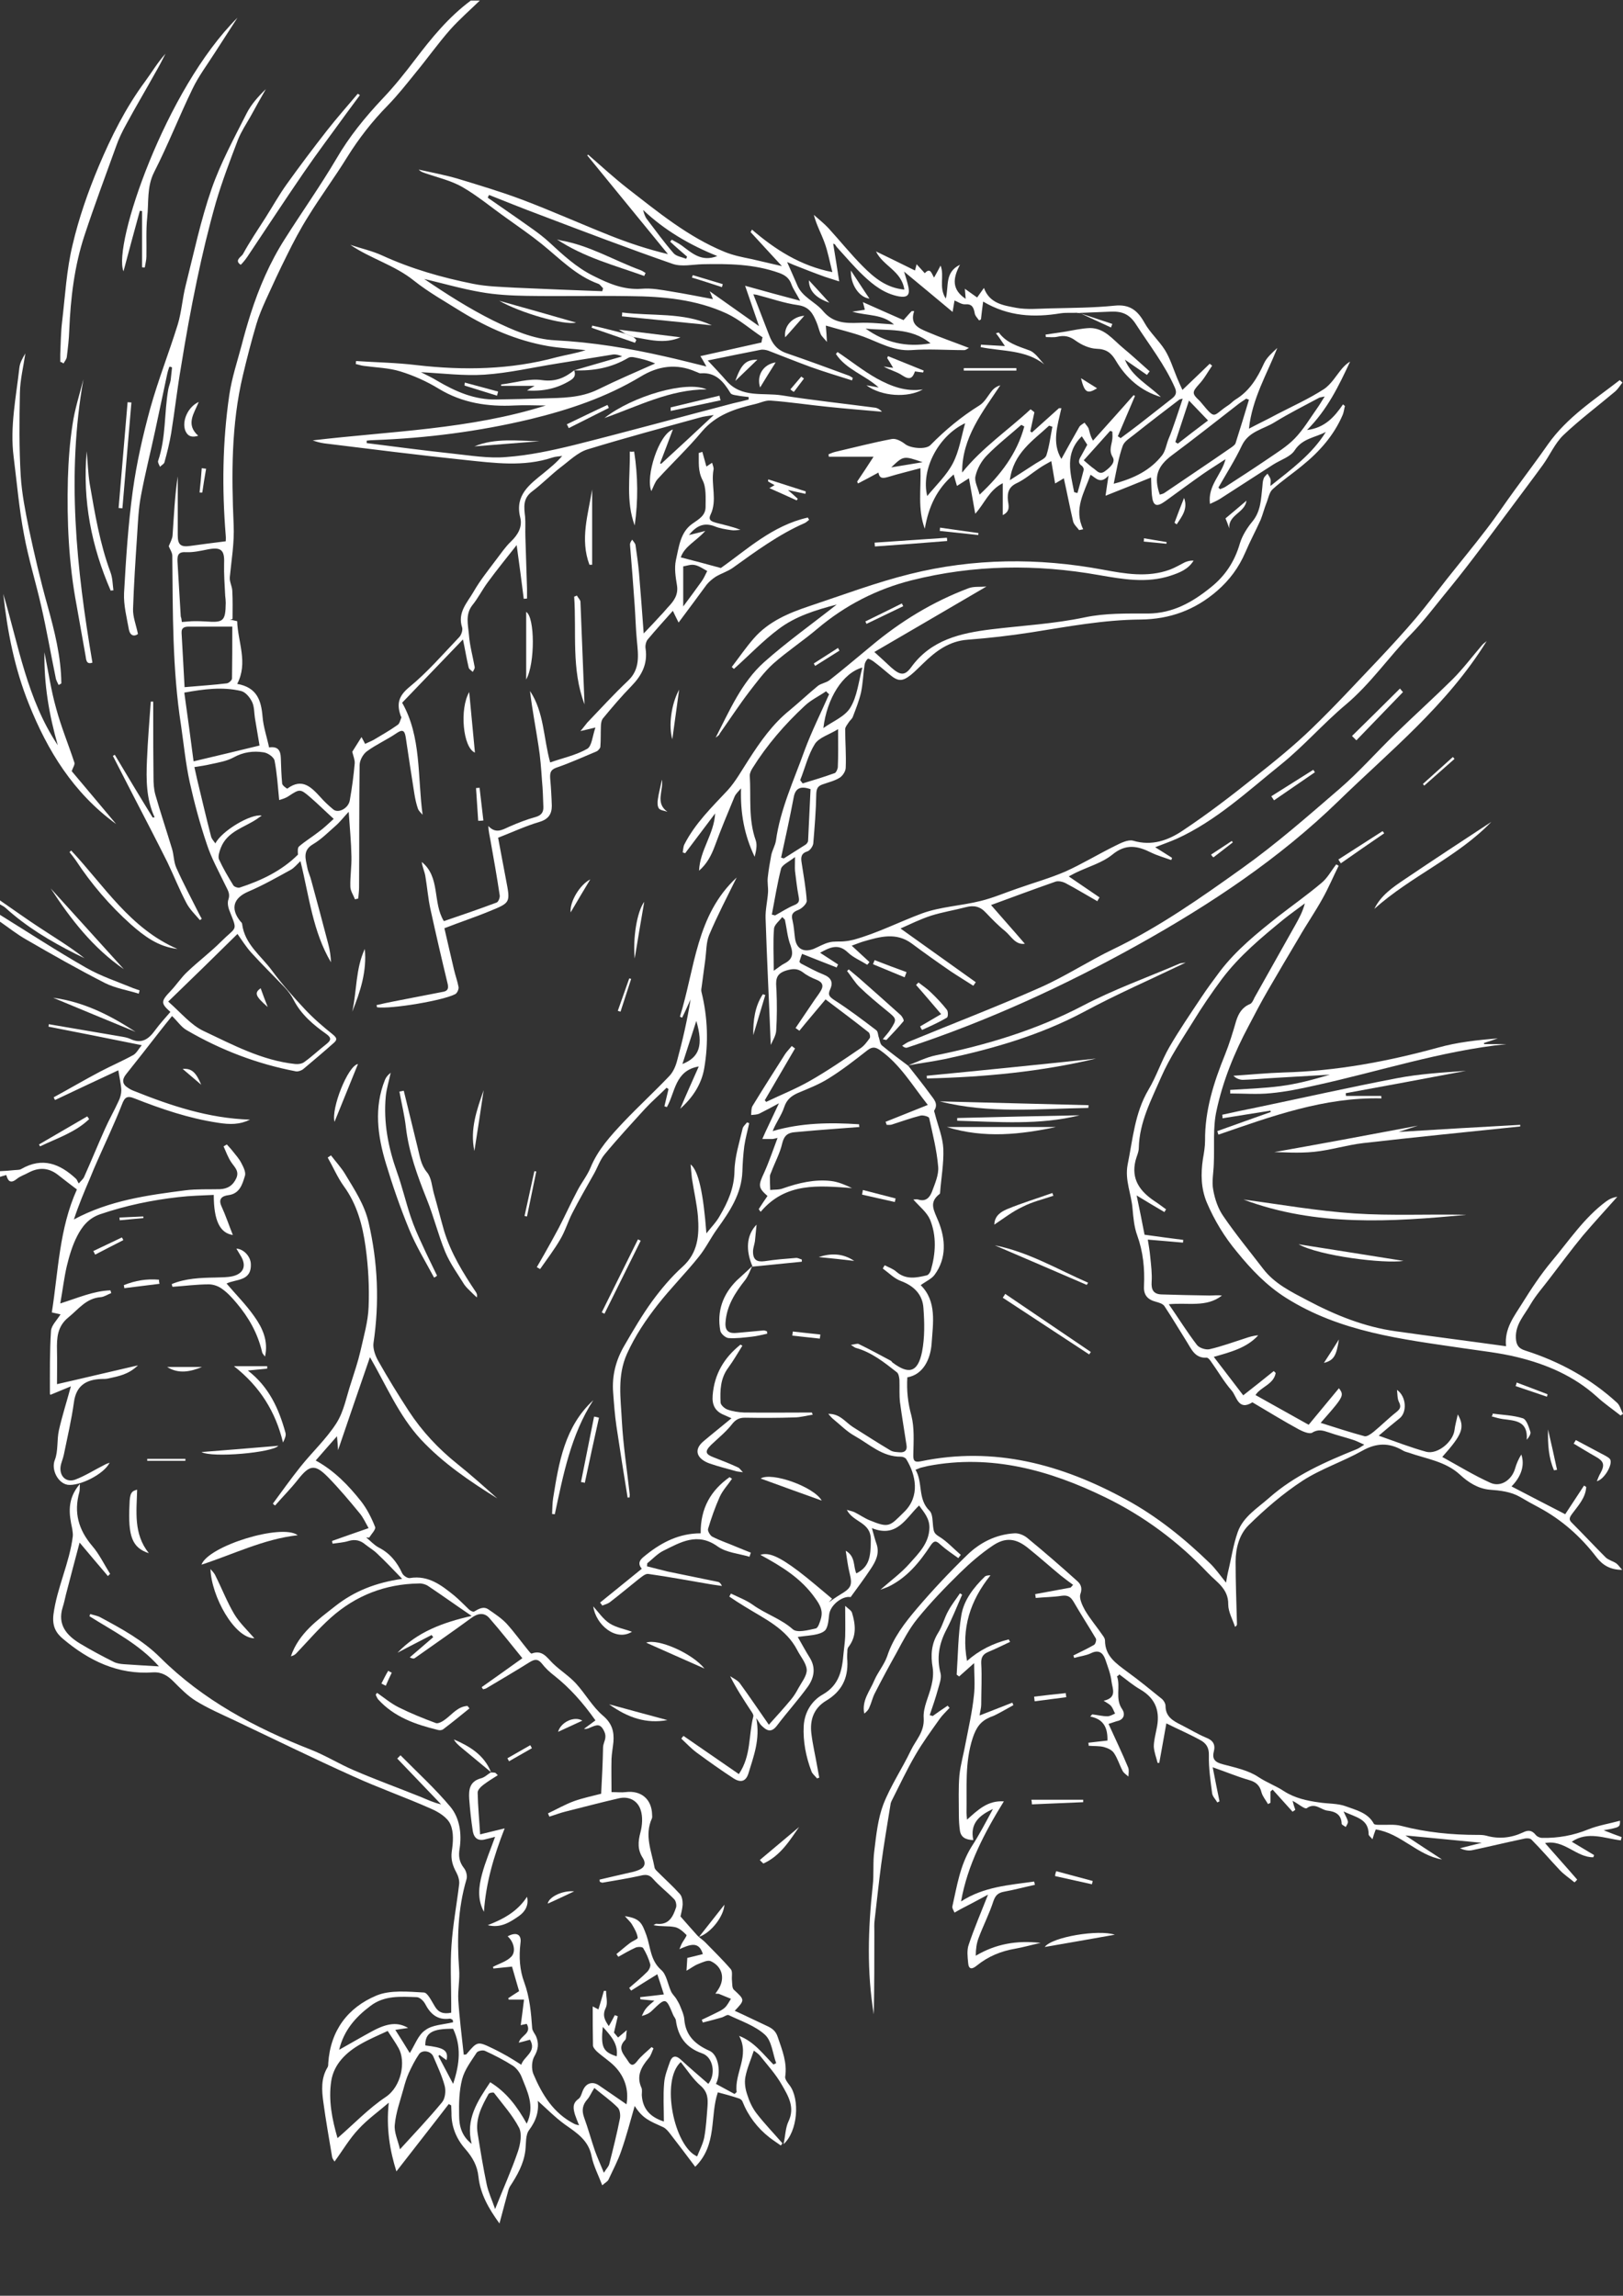 <?xml version="1.0" encoding="utf-8"?>
<!-- Generator: Adobe Illustrator 26.4.1, SVG Export Plug-In . SVG Version: 6.00 Build 0)  -->
<svg version="1.1" id="Layer_1" xmlns="http://www.w3.org/2000/svg" xmlns:xlink="http://www.w3.org/1999/xlink" x="0px" y="0px"
	 viewBox="0 0 595.3 841.9" style="enable-background:new 0 0 595.3 841.9;" xml:space="preserve">
<rect x="0" y="0" width="595.3" height="841.9" fill="#333333" stroke="none"/>
<style type="text/css">
	.st0{fill:#FFFFFF;}
</style>
<g>
	<path class="st0" d="M0,429.5c1.8-0.1,3.6-0.2,5.4-0.4c0.8-0.1,1.8,0,2.4-0.4c7.8-4.5,14.2-1.9,20.1,3.6c0.4,0.4,0.5,1,1,1.7
		c1-1.2,1.7-1.7,2-2.5c2.6-5.8,5-11.7,7.6-17.5c1.5-3.4,3.4-6.7,5-10.2c0.6-1.2,1-2.7,1-4c-0.1-2.3-0.7-4.6-1.1-7.3
		c-7.3,3.4-15.2,7.1-23.2,10.9c-0.2-0.3-0.4-0.7-0.5-1c5.7-3.1,11.3-6.4,17-9.4c4-2.1,8.2-3.9,12.2-6.1c1.2-0.7,1.9-2.2,3.1-3.6
		c-11.8-2.4-23-4.6-34.2-6.8c0-0.3,0.1-0.6,0.1-0.9c8.8,1.5,17.6,3,26.4,4.5c1.2,0.2,2.4,0.4,3.5,0.9c4.2,2,6.8,0,9.1-3.2
		c1.7-2.3,3.7-4.5,5.6-6.7c-3.6-3.2-3.5-3.9,0.1-7.7c2.2-2.3,3.9-5,6.2-7.1c4-3.8,8.4-7.1,12.3-11c5.7-5.7,6.1-3.6,3.2-11
		c-0.6-1.4-1-3.2-0.5-4.5c0.7-2.1-0.3-3.4-1.1-5.1c-2.4-5-5.2-10-6.9-15.3c-2.5-7.4-4.5-14.9-6.2-22.5c-1.5-6.9-2.2-14-3.2-20.9
		c-3.2-20.6-3-41.4-3.2-62.2c0-1.2-0.9-2.4-1.3-3.5c0.5-1.3,1.3-2.6,1.4-4c0.5-7.2,0.8-14.4,1.9-21.6c0,7.2,0,14.4,0,21.6
		c0,3.5,1.1,4.4,4.6,3.9c4.2-0.6,8.3-1.1,13-1.7c0-0.2,0.1-1.2,0-2.1c-1.4-17.2-1.2-34.4,1.3-51.5c0.9-6.2,2.9-12.2,4.5-18.2
		c1-3.9,2.1-7.7,3.3-11.5c3.1-9.7,7.1-19,12.6-27.6c6.2-9.8,13-19.4,18.9-29.4c4.7-8.1,10.5-15.2,16.9-22c4.3-4.5,8.2-9.4,12-14.4
		c6-7.9,12.3-15.6,20.4-21.6c1.1,0,2.2,0,3.3,0c-3.6,3.5-7.5,6.9-10.9,10.7c-4.4,5-8.3,10.5-12.5,15.6c-3.4,4.2-6.7,8.4-10.4,12.2
		c-5.7,5.8-10.6,12.1-14.9,19c-4.5,7.3-9.7,14.3-14.2,21.6c-2.9,4.6-5.5,9.5-7.9,14.4c-2.7,5.4-5.2,10.8-7.7,16.3
		c-1.3,2.9-2.6,5.9-3.5,9c-1.8,6.1-3.4,12.3-4.9,18.6c-4.3,18.1-4.2,36.5-3.4,54.9c0.3,6.6-0.8,12.8-1.4,19.1
		c-0.2,1.6,0.8,3.3,0.9,5c0.2,3.5,0.1,6.9,0.1,10.4c-0.3,0.1-0.7,0.2-1,0.2c0.9,0.2,1.8,0.4,2.7,0.6c0.2,7.6,4.1,15.2,0,23
		c7.3,1.3,8.8,6.1,9.3,12c0.3,3.8,1.6,7.5,2.4,11.3c3.4-0.5,4.2,1.3,4.3,3.8c0.1,3.2,0.2,6.4,0.5,9.5c0.1,0.7,1.8,1.9,1.9,1.8
		c5.4-4,8.7-0.6,12.1,3.1c1.4,1.6,3,3.1,4.7,4.5c1.8,1.6,5.6-0.3,6.1-3.3c0.8-4.5,1.4-9,1.8-13.5c0.1-1.3-0.5-2.7-0.9-4.3
		c0.9-1.4,2-3.2,3.4-5.4c0.5,1,0.9,1.6,1.3,2.5c1-0.5,2.1-0.9,3.2-1.5c3-1.8,6-3.5,8.8-5.5c0.7-0.5,0.9-1.7,1.3-2.6
		c0.1-0.2-0.1-0.4-0.2-0.6c-1.5-4.3-1-7.2,3.1-10.6c6.6-5.4,12.3-12,18.3-18.3c0.8-0.8,1.4-2.6,1.1-3.6c-1.8-5.5,1.9-9.1,4.2-13.1
		c2.4-4.2,5.5-8,8.4-11.9c1.7-2.2,3.3-4.6,5.3-6.5c2.6-2.5,4.3-5.4,3.4-8.9c-2-8.1,3.4-12,8.6-16.2c2.3-1.9,4.7-3.8,6.8-6.3
		c-1.2,0.2-2.4,0.2-3.6,0.6c-10.5,3.5-21.3,2-31.9,0.9c-17.3-1.8-34.5-4-51.7-6.1c-1.5-0.2-2.9-0.6-4.3-1.1
		c28.6-3.4,57.6-4,85.5-12.8c-3.8,0-7.6-0.2-11.5,0c-9.8,0.5-19.1-0.9-27.7-6.1c-4.4-2.7-9.3-4.9-14.2-6.4c-4.2-1.3-8.8-1.4-13.2-2
		c-1.1-0.1-2.1-0.5-3.1-0.7c0-0.4,0.1-0.8,0.1-1.1c7.4,0.5,14.8,0.6,22.2,1.5c17.3,2,34.5,1.7,51.4-2.9c3.5-0.9,7.1-1.4,10.6-2.6
		c-4.6-0.5-9.3-0.7-13.9-1.5c-11.4-2-21.9-6.6-31.7-12.6c-5.9-3.7-12-7.1-17.4-11.4c-7.1-5.7-15.8-8-23.3-13.1
		c3.9,1.3,8,2.2,11.7,3.9c10.7,4.9,21.9,8.1,33.4,10.4c5,1,10.2,1.1,15.3,1.4c10.7,0.5,21.3,0.9,32,1.3c0.1-0.4,0.2-0.7,0.3-1.1
		c-0.6-0.5-1-1.3-1.7-1.6c-8.3-3-14.2-9.3-20.9-14.7c-4.1-3.3-8.5-6.3-12.8-9.4c-5.4-3.8-10.5-8.1-16.2-11.4
		c-4.2-2.4-9.1-3.5-13.7-5.1c-0.8-0.3-1.6-0.5-2.3-1.3c4.9,1.1,9.8,2,14.5,3.4c7.9,2.4,15.9,4.8,23.6,7.7
		c10.8,4.1,21.3,8.8,32.1,13.1c6.8,2.7,13.7,5,21.2,6.8c-9.9-12.1-19.7-24.1-29.6-36.2c0.1-0.1,0.2-0.2,0.3-0.3
		c4.8,4.2,9.5,8.5,14.6,12.5c11.1,8.6,22,17.6,35.3,23.1c3.4,1.4,6.6,2,10,2.7c3.6,0.8,7.2,1.7,11.2,2.6c-4-4.3-7.7-8.4-11.5-12.5
		c0.2-0.3,0.4-0.6,0.5-0.9c8.5,7.3,17.8,13.3,29.5,15.6c-1-3.8-1.6-7.4-2.9-10.9c-1.2-3.3-2.9-6.3-3.9-10.1c1.8,1.6,3.7,3.1,5.3,4.8
		c4.3,4.7,8.3,9.7,12.8,14.2c4,4,8.5,7.8,15.1,8.4c-1-6.9-7.8-8.6-10.4-14c4.7,2.3,9.5,4.6,14.3,7c0.1-0.4,0.3-1,0.6-2.3
		c1.2,1.3,2.1,2.3,3,3.3c2.1-2.3,2.5,0.2,3.4,1.6c0.8-1.4,1.5-2.7,2.4-4.4c1.5,3.9-0.8,7.9,1.9,12.1c1.2-4.6-0.5-9.6,5.2-12.4
		c-2.7,5.1-3,9.1,2.1,12.5c-0.1-1.4-0.2-2.2-0.3-3.7c1.7,1.2,3.1,2.2,4.5,3.2c0.7-1,1.6-2.2,2.5-3.5c2.1,5.8,7.3,6.4,11.9,7.3
		c3.9,0.7,8.1,0.3,12.1,0.2c8-0.2,16-0.2,23.9-1c5.6-0.6,8.5,1.8,11,6.3c2,3.6,5.3,6.5,7.5,10c1.9,3.1,3,6.7,4.4,10.1
		c0.6,1.4,1.2,2.8,2,4.5c3.7-3.5,6.9-6.6,10-9.6c0.3,0.2,0.6,0.5,0.9,0.7c-1.6,2.3-2.9,4.8-4.8,6.8c-2.5,2.8-2.7,3.4,0,5.9
		c0.3,0.3,0.6,0.6,0.9,1c5.4,6.5,4,4.6,9.7,0.9c1-0.6,1.8-1.6,2.8-2.2c5.1-3.1,8-7.9,10.4-13.2c1-2.2,3-3.9,4.9-5.7
		c-3.8,9.6-9.2,18.5-10.4,29.6c3.6-1.9,7-3.5,10.3-5.3c5.8-3,11.8-5.7,17.2-9.2c2.7-1.8,4.5-5,6.7-7.6c0.8-0.9,1.7-1.8,2.9-2.5
		c-4.1,8.8-8.3,17.6-15.8,25.1c6.6-0.8,10.1-4.9,13.2-9.4c0.2,0.2,0.5,0.4,0.7,0.6c-0.3,1.1-0.4,2.2-0.8,3.2
		c-3.2,7.5-8.5,13.5-14.8,18.6c-3.6,3-7.5,5.6-10.9,8.7c-1.3,1.2-1.6,3.4-2.3,5.1c-0.8,2-1.3,4.1-2.1,6.1c-1.8,4-3.9,7.9-5.6,11.9
		c-2.4,5.6-5.8,10.2-10.4,14.2c-8.1,7-17.3,10.4-28.1,10.5c-13.5,0.1-26.7,2.6-40,4.7c-7.7,1.2-15.5,2.1-23.4,2.7
		c-6.8,0.5-11.7,4.2-16.3,8.7c-1.5,1.4-2.9,2.9-4.5,4.2c-3.3,2.6-4.8,2.4-8-0.3c-1.9-1.6-3.8-3.2-5.8-4.7c-0.6-0.4-1.8-1.1-2-0.9
		c-0.6,0.5-1.1,1.5-1.2,2.3c-0.5,3.3-0.6,6.8-1.3,10.1c-0.7,3-1.9,6-3,8.9c-0.3,0.8-1.1,1.3-1.5,2c-0.5,0.8-1.3,1.7-1.3,2.5
		c0,4.7,0.4,9.4,0.2,14.1c0,1.3-1.1,3-2.2,3.7c-1.9,1.2-4.2,1.7-6.4,2.5c-1.6,0.6-2.1,1.4-2.2,3.4c-0.1,6.1-0.6,12.1-1.1,18.2
		c-0.1,1-1.2,2.6-2.1,2.9c-2.3,0.7-2.5,2.1-2.2,4c0.7,4.7,1.6,9.4,1.9,14.1c0.1,1.1-1.8,2.9-3.1,3.4c-2.1,0.8-2.7,1.7-2.1,3.9
		c0.5,2.1,0.6,4.3,0.9,6.5c0.5,3.8,3.1,5.3,6.8,3.9c1.9-0.8,3.7-1.9,5.7-2.4c1.8-0.5,3.8-0.2,5.6-0.4c1.2-0.1,2.3-0.3,3.5-0.6
		c8.6-2.4,16.6-6.5,24.9-9.6c6.8-2.5,14.4-2.8,21.6-4.6c4.5-1.1,8.9-3,13.3-4.5c5.9-2.1,12-3.8,17.8-6.3c6.2-2.8,12.1-6.4,18.2-9.4
		c2-1,4.7-2.4,6.6-1.9c7,2.1,13.1-0.2,18.5-3.9c9-6,17.6-12.6,26.1-19.4c7.2-5.7,14.4-11.5,21-17.9c8.4-8.1,16.3-16.7,24.3-25.1
		c4.7-5,9.4-10.1,13.9-15.4c3.8-4.5,7.4-9.3,11.1-14c4.9-6.2,9.9-12.2,14.7-18.5c3.7-4.8,7-9.8,10.6-14.7c4-5.5,8.1-10.9,12-16.5
		c7-9.9,17-16.3,26.3-23.5c0.3,0.3,0.7,0.6,1,0.9c-0.9,1.1-1.6,2.3-2.6,3.2c-6.4,5.4-13.1,10.4-19.1,16.1c-3.1,3-4.9,7.3-7.5,10.9
		c-3.7,5.1-7.5,10.1-11.2,15.1c-4.8,6.4-9.5,12.8-14.4,19.2c-3.5,4.6-7,9-10.7,13.5c-3.9,4.8-7.6,9.7-11.9,14.1
		c-8.3,8.5-15,18.4-24.2,26.1c-8.2,6.9-15.3,15.1-23.6,21.8c-12.2,9.8-23.8,20.7-38.3,27.3c-2.5,1.1-5.1,2-7.9,3.1
		c2.2,1.4,4.2,2.6,6.2,3.9c-0.1,0.3-0.2,0.5-0.3,0.8c-2.5-0.9-5-1.6-7.3-2.7c-5-2.5-9.3-3.4-14.3,0.7c-3.7,3-8.7,4.4-13.1,6.5
		c-0.9,0.4-1.7,0.9-2.9,1.5c4,2.7,7.6,5.2,11.3,7.7c-0.3,0.5-0.6,0.9-0.8,1.4c-3.9-2.2-7.8-4.6-11.8-6.7c-1-0.5-2.5-0.8-3.5-0.5
		c-8.3,2.9-16.6,6-23.7,8.6c3.8,4.4,8.2,9.3,12.4,14.2c-3.5,0.5-5-2.8-7.3-4.7c-2.5-2-4.8-4.4-7-6.7c-2.1-2.3-4.4-2.8-7.4-2
		c-4.2,1.1-8.6,1.8-12.7,3.1c-4,1.3-7.8,3.2-11.2,4.7c9.2,6.6,18.4,13.1,27.6,19.7c-0.3,0.4-0.6,0.9-0.9,1.3
		c-2.8-1.8-5.6-3.5-8.3-5.3c-4.8-3.3-9.6-6.7-14.3-10.2c-5.7-4.2-11.6-2.5-17.5-0.8c-1.4,0.4-2.8,1-4.5,1.6c2.3,2.1,4.4,4.1,6.5,6
		c-0.2,0.3-0.5,0.7-0.8,1c-2.4-1.5-5.1-2.6-7.1-4.5c-3.5-3.4-6.6-1.9-10.2,0.1c2.3,1.5,4.5,2.9,6.6,4.3c-0.2,0.4-0.4,0.7-0.5,1.1
		c-4.2-1.6-8.4-3.3-12.7-5c-0.5,1.2-0.7,2-1,2.9c0.3,0.3,0.4,0.6,0.7,0.7c2.7,1.4,5.4,2.9,8.2,4c2.7,1.1,3.6,2.8,2.4,5.4
		c-1,2.1-0.2,2.8,1.6,4c5.3,3.4,10.3,7.2,15.3,11c0.7,0.5,0.6,1.9,1,2.8c0.3,1,0.4,2.2,1.1,2.8c3.1,2.6,6.4,5,9.7,7.5l-0.1-0.1
		c2.7,3.5,5.5,6.9,8.1,10.5c1.2,1.7,3.1,3.4,1.5,5.9c-0.2,0.3,0.2,1,0.3,1.6c1.1,4.2,2.8,8.3,3,12.5c0.2,5.4-0.8,10.8-1.2,16.2
		c0,0.1-0.1,0.2-0.1,0.3c-4.2,3.2-2.1,6.1-0.5,10.1c2.6,6.4,3.1,13.5-1.4,19.6c-1.1,1.5-3.2,2.4-5.1,3.8c6,5.9,4.5,14,4,21.5
		c-0.4,5.5-3,11.3-8.9,12.3c-0.3,4.8,0.2,9.4,1.5,14.1c1.1,4.4,0.8,9.2,0.7,13.9c-0.1,2.4,0.2,3.3,2.7,2.8c27-5.6,51.7,1.1,75.3,14
		c11.4,6.2,21.4,14.3,30.7,23.3c2,1.9,3.6,4.2,6,7.2c0.3-1.9,0.5-2.9,0.7-3.8c1.2-4.9,1.9-10,3.6-14.8c2-5.6,7.2-8.7,11.5-12.5
		c9.4-8.3,20.6-13.2,32-17.8c0.8-0.3,1.5-0.8,2.9-1.7c-1.8-0.8-3.1-1.5-4.5-1.9c-2.8-0.9-5.7-1.6-8.5-2.6c-2.1-0.7-3.9-1.3-6.1,0.1
		c-1,0.6-3.4-0.4-4.9-1.2c-5.7-3.1-11.2-6.5-16.8-9.8c-0.1,0-0.2-0.2-0.3-0.1c-5.1,3.2-5.7-2.2-7.5-4.3c-2.9-3.3-5.1-7.2-7.7-10.8
		c-0.4-0.6-1.1-1.4-1.6-1.3c-4.3,0.2-5.5-3.2-7.3-6c-2.7-4.3-5.3-8.7-8.1-12.9c-0.6-0.9-2-1.3-3.1-1.6c-3.1-0.8-4.6-2.5-4.4-5.8
		c0.3-6.4-0.3-12.5-2.5-18.6c-1.1-3-1.4-6.4-1.7-9.7c-0.4-5.4-2.9-10.5-1.8-16.2c1.9-9.3,2.6-18.9,7.6-27.4c3-5,4.8-10.7,7.7-15.7
		c3.6-6.2,7.7-12.2,11.7-18.2c2.1-3.2,4.5-6.4,6.8-9.5c6-7.9,13.7-14.1,21.4-20.2c5.3-4.1,10.8-8,15.9-12.3c2.2-1.8,3.6-4.5,5.4-6.8
		c0.3,0.1,0.6,0.3,0.9,0.5c-2,4-3.7,8.1-5.9,12c-2.7,4.9-5.9,9.5-8.7,14.4c-3.8,6.4-7.6,12.8-11.3,19.2c-2.5,4.3-4.8,8.7-7.1,13.1
		c-5.3,9.9-9.5,20.3-11.8,31.1c-1.4,6.3-0.7,13.1-1,19.6c-0.1,3.2-0.8,6.5-0.2,9.5c0.6,3.4,1.8,6.9,3.7,9.6
		c4.5,6.6,9.7,12.9,14.6,19.3c4.2,5.5,10.4,8.5,16.3,11.6c10.2,5.4,20.8,9.7,32.3,11.3c13.4,1.9,26.8,3.6,40.5,5.5
		c-0.7-6.5,3-11,5.9-15.7c3.3-5.3,6.8-10.6,10.8-15.4c6.4-7.6,11.9-16,20-22c1.2-0.9,2.6-1.5,4.1-1.7c-4.2,4.7-8.5,9.4-12.6,14.2
		c-4.2,5.1-8.1,10.4-12.1,15.6c-2.4,3.2-5.1,6.2-7.1,9.6c-2.2,3.9-5.6,7.3-5.4,12.3c0.1,2.4,0.8,3.9,3.5,4.7
		c12.5,4,23.9,10.2,33.7,19.2c1,1,1.4,2.7,2.1,4c-0.3,0.2-0.6,0.4-0.9,0.6c-2.9-2.3-6-4.4-8.7-6.9c-8.4-7.6-18.5-11.9-29.2-14.5
		c-6.5-1.6-13.3-2.3-20-3.3c-22.4-3.3-45-5.9-64.9-18.5c-7.1-4.5-12.7-10.4-17.9-16.8c-4.6-5.5-8.3-11.6-11.1-18.2
		c-2.1-5.1-2.2-10.4-1.4-15.8c0.4-2.3,0.8-4.6,0.8-6.8c-0.1-11.1,3.2-21.4,7.3-31.5c1.6-4,2.9-8.2,4.1-12.4c0.9-2.8,2.2-5,5.1-6.2
		c0.7-0.3,1.2-1.4,1.6-2.3c5-8.8,9.9-17.7,14.9-26.5c1.4-2.5,2.8-5,3.6-8.1c-2.5,1.9-5.1,3.7-7.6,5.7c-8.2,6.7-16.4,13.5-22.8,22
		c-3.8,5.1-7.4,10.4-10.7,15.8c-4.1,6.6-8.5,13.1-11.6,20.2c-3.6,8.3-8,16.5-8.2,25.9c0,1.6-0.8,3.1-1.2,4.7
		c-1.7,6.8,1.6,11.3,7,14.9c1.4,0.9,2.8,2,4.2,3c-0.2,0.3-0.4,0.6-0.6,1c-3.4-2-6.8-4-10.2-6.1c1,4.8,2,9.6,2.9,14.4
		c4.9,0.7,9.5,1.3,14.2,1.9c0,0.3-0.1,0.7-0.1,1c-4.2-0.4-8.4-0.7-12.9-1.1c0.3,1.9,0.7,4.1,0.9,6.4c0.3,3,0.7,6.1,0.5,9.1
		c-0.2,2.9,0.7,4.5,3.6,4.6c5.9,0.2,11.8,0.3,17.6,0.4c1.5,0,3-0.2,4.6,0c-5.7,4.5-12.6,2.5-19.5,3.2c3.6,5.2,6.7,10.2,10.3,14.9
		c0.8,1.1,3.2,1.9,4.6,1.6c4.4-1,8.7-2.6,13.1-4c1.5-0.5,3-1,4.8-1.1c-4.2,4.6-10,6.1-16.3,7.9c3.7,4.8,7.2,9.4,10.8,14.1
		c4-3.1,7.6-6,11.2-8.9c0.2,0.2,0.5,0.5,0.7,0.7c-0.7,4.2-5.5,5.1-7.4,8.1c6.3,3.5,12.5,7,19.5,10.9c3.5-4.2,7.3-8.8,11.1-13.4
		c1.6,2,1.5,2.9-1.2,6.3c-1.7,2.1-3.5,4.1-5.5,6.4c5.7,1.8,10.9,3.5,16.1,4.9c0.9,0.2,2.3-0.8,3.3-1.6c2.8-2.3,5.5-5,8.3-7.2
		c1.5-1.2,1.9-2,1-3.8c-0.6-1.2-0.5-2.7-0.7-4.4c3.5,2.5,3.7,8.2,1,10.4c-2.5,2-5,4.1-7.7,6.4c6,2.1,11.6,4.3,17.4,5.9
		c4.2,1.1,9.9-3.7,10.4-8c0.2-1.7,0.7-3.4,1.2-5.7c2.7,4.8,1.7,7.3-5.7,15.6c6,3.3,11.7,6.8,17.7,9.5c3.8,1.7,7.8-1.1,9-5.2
		c0.5-1.8,1.3-3.6,2.3-5.2c1.4,4.1-0.2,8.3-3.6,11.7c6.5,3.4,13.1,6.8,19.7,10.2c2.3-3.5,4.6-7,6.9-10.5c0.3,0.2,0.5,0.3,0.8,0.5
		c-0.2,4-3,6.9-5.2,9.9c-1.1,1.5-1.2,2.2,0.1,3.4c4.1,4.1,8.1,8.4,12.2,12.5c1,1,2.7,1.4,3.9,2.2c0.7,0.5,1.2,1.3,2.2,2.4
		c-4.6,0-7.3-1.9-9.4-4.6c-5.8-7.6-12.8-13.8-21.2-18.3c-2.3-1.2-4.6-2.5-6.8-3.8c-3.5-2-7.3-2.4-11.3-2.7
		c-4.2-0.4-7.8-2.7-10.8-5.5c-5.3-4.9-12.4-5.8-18.9-8.1c-0.7-0.2-1.5-0.4-2.1-0.8c-5-2.9-9.6-2.8-14.8,0.1c-7.1,4-15.1,6.6-21.9,11
		c-7.2,4.7-13.8,10.4-19.9,16.4c-3.3,3.3-4.7,8.3-4.7,13.3c0,7.6,0.3,15.2,0.5,22.9c0,0.3-0.1,0.6-0.7,1c-0.9-2.7-2.5-5.5-2.5-8.2
		c0.1-5.8-4.3-8.2-7.4-11.5c-10.9-11.5-23.5-20.9-37.7-27.8c-20.5-10-41.9-15.9-65-11.5c-0.9,0.2-1.7,0.4-2.5,0.6
		c-0.5,0.1-1,0.4-2.1,0.8c2.8,4.7,0.7,10.7,5.1,15c1.3,1.2,1.1,4.1,1.4,6.2c0.2,1.5,0.4,2.2,2,3.2c3,1.8,5.4,4.5,8.1,6.8
		c-0.3,0.4-0.6,0.8-0.9,1.2c-2.2-1.6-4.5-3.1-6.5-4.9c-1.5-1.4-2.3-1.8-3.7,0.3c-4,6.1-8.6,11.7-15.3,15c-0.8,0.4-1.6,0.6-3.1,1.2
		c4-3.5,7.7-6.2,10.7-9.6c3.4-3.8,7.2-7.5,7.3-13.2c0-3.4-1.9-5.5-3.8-8.1c-4.9,4.7-8.1,12-17.3,8.3c0.7,2.4,1.1,4.2,1.7,5.8
		c1.2,3.5-0.3,6.4-2.1,9.1c-2.3,3.5-4.8,6.8-7.4,10.4c-2.9-0.6-7.6,2.9-7.9,6.6c-0.2,1.7-0.3,3.6-1.1,5.1c-0.5,1-2.1,1.6-3.3,1.9
		c-2.1,0.5-4.3,0.6-7.1,1c1.6,2.8,2.9,5.2,4.4,7.6c2.3,3.7,1.6,7.3-0.6,10.5c-3.6,5-7.7,9.5-11.4,14.4c-2.2,2.9-3.9,1.8-5.8-0.1
		c-0.5-0.5-0.8-1.2-1.8-2.6c1.5,7.8-1,14-2.9,20.3c-0.9,2.8-2.7,3.5-5.4,1.8c-4.6-3-9.1-6.2-13.6-9.5c-2-1.5-3.8-3.4-5.6-5.1
		c0.2-0.3,0.5-0.7,0.8-1c6.8,4.7,13.6,9.4,20.3,14c4.6-6.8,3.5-14.2,5.3-21.1c0.2-0.6-0.5-1.6-1-2.3c-2.6-4-5.2-7.9-7.5-12.5
		c1.2,0.8,2.6,1.4,3.5,2.5c3.5,4.8,6.8,9.7,10.7,15.3c3-3.3,5.6-6.2,8.1-9.2c1.1-1.3,2-2.8,2.8-4.3c1.2-2.2,3.1-4.5,3-6.7
		c-0.2-2.5-2.3-4.8-3.5-7.2c-4.1-7.9-11.9-11.4-19-15.8c-2-1.2-4-2.5-5.9-3.8c0.2-0.4,0.4-0.7,0.6-1.1c2.7,1.3,5.6,2.4,8,4.1
		c4.7,3.4,10.3,5.1,14.7,9c1.6,1.4,5.6,0.3,8.4-0.3c0.9-0.2,1.5-2.3,1.9-3.6c0.8-2.9-0.2-4.9-2.1-7.5c-5.2-7.4-12.4-11.7-20.1-15.9
		c3-1,6.7,0.5,14,6c4.2,3.2,8.2,6.7,12.3,10.1c-0.4,0.4-0.8,0.8-1.2,1.3c1.4-1,2.8-2,4.3-2.9c4-2.4,4.4-3.4,3.3-7.9
		c-0.6-2.4-0.9-4.9-1.4-8.1c3.7,2.1,2.7,5.8,3.9,8.3c4.7-2.4,5.3-5.9,5.3-12.4c0-6.5-6.4-6.2-8.8-10.9c1.3,0.4,2.1,0.5,2.9,0.9
		c1.8,0.9,3.5,2.1,5.4,2.9c7.3,3,7.4,2.2,12.7-3c6-5.8,4.3-13.7,0.8-19.4c-0.3-0.5-1.2-0.9-1.9-0.9c-6.9,0.1-11.6-4.6-17-7.6
		c-2.9-1.6-5.3-4.1-7.9-6.2c-0.6-0.5-1-1-1.8-1.9c4.3-0.1,6.2,3,9,4.8c4.6,2.9,9.1,5.8,13.8,8.6c1,0.6,2.3,0.6,3.5,0.7
		c1.8,0.1,2.7-0.8,2.4-2.6c-0.8-5.3-1.7-10.5-2.4-15.8c-0.3-2.7-0.1-5.5-0.2-8.2c-0.1-1-0.3-2.3-1-2.8c-4.6-3.6-9.2-7.3-15-8.9
		c-0.4-0.1-0.7-0.4-1.8-1.1c1.5-0.2,2.4-0.6,2.9-0.3c3.9,1.9,7.8,4,11.7,6.1c0.3,0.1,0.4,0.5,0.7,0.7c5.6,4.2,9.2,4,10.8-4
		c1-5.2,0.9-10.7,0.5-16c-0.3-4.9-3.4-8.1-8.2-9.9c-2.5-0.9-4.5-3-6.7-4.6c0.2-0.4,0.4-0.8,0.7-1.2c1.5,0.8,3.1,1.3,4.3,2.4
		c3.5,3,7.3,2.2,11.1,1.3c0.6-0.1,1.3-1.1,1.5-1.8c1.8-6.2,2.2-12.6-0.3-18.7c-1.2-2.7-3.9-4.8-6.1-7.3c0.4,0,1.2-0.2,1.8,0
		c2.8,0.9,4.2-0.8,5-2.8c1.1-3,2.6-6.3,2.3-9.3c-0.5-6-2-11.9-3.3-17.8c-0.1-0.5-2.1-1.1-3.1-0.9c-3.6,0.9-7.1,2.2-10.6,3.3
		c-0.6,0.2-1.2,0.1-1.9,0.1c-0.1-0.4-0.2-0.7-0.4-1.1c5-2,10-4,15.5-6.2c-5.7-7.2-10.1-14.8-17.4-20c-1.7-1.2-2.9-1.5-4.8,0
		c-4.6,3.6-9.2,7.2-14.2,10.3c-3.5,2.2-7.4,3.7-11.2,5.3c-2.5,1.1-4.2,2.5-5.1,5.3c-1,3-3,5.6-4.2,8.7c10.6-3.1,21.2-3.2,31.7-2.5
		c0,0.3,0,0.6,0.1,1c-2.6,0.2-5.3,0.4-8,0.6c-5.2,0.4-10.5,0.8-15.7,1.3c-2.5,0.2-3.9,1.2-4.6,4.1c-0.8,3.6-2.7,7-4,10.5
		c-0.2,0.5-0.5,1-0.5,1.6c0,1.7,0,3.3,0.1,5c1.6-0.2,3.2,0,4.7-0.6c5.7-2,11.6-3.4,17.6-2.7c2.6,0.3,5.2,1.4,7.7,2.6
		c-12.2-0.9-24.3-2.2-33.5,8.7c-0.2-0.3-0.5-0.6-0.7-1c1-1.6,2.1-3.2,3.2-4.8c-3.5-3.1-3.4-3.9-1.2-8.6c1.8-4,3.2-8.2,4.9-12.7
		c-1,0.2-1.5,0.4-2,0.4c-1.2,0-2.4,0-3.6,0c0.4-0.9,0.8-1.8,1.2-2.7c1.7-3.5,3.3-7.1,4.9-10.4c-2,1.1-4.6,2.5-7.2,3.8
		c-0.9,0.4-2,0.4-3,0.5c0.1-1.1,0-2.4,0.5-3.3c3.9-6.4,8-12.8,12-19.1c0.7-1,1.6-1.9,2.4-2.9c0.4,0.3,0.8,0.6,1.2,0.9
		c-3.7,6.3-7.4,12.7-11.1,19c0.2,0.2,0.4,0.4,0.5,0.6c5.4-2.6,11-4.8,16.2-7.8c6.3-3.6,12.3-7.7,18.3-11.8c1.4-0.9,2.5-2.4,3.5-3.8
		c0.3-0.5,0-1.9-0.5-2.2c-5.2-4.1-10.4-8-15.7-12c-3.5,4.2-6.6,7.8-9.6,11.5c-0.5-0.3-0.9-0.7-1.4-1c2.4-3.5,4.7-7,7.1-10.5
		c0.7-1,1.4-1.9,2-2.9c1.3-2,0.9-3.4-1.4-4.3c-1.8-0.7-3.6-1.6-5.1-2.8c-2-1.4-3.6-1.3-6-0.6c-4.3,1.3-3.8,4-3.6,7.3
		c0.2,4.9,0.2,9.8-0.1,14.7c-0.1,1.9-1.3,3.7-2,5.3c-0.6-15.5-1.4-31-1.9-46.5c-0.1-3.1,0.7-6.3,0.9-9.5c0.1-1.8-0.3-3.6-0.1-5.4
		c0.3-2.8,0.8-5.6,1.3-8.3c0.4-1.8,1.4-3.4,1.7-5.2c1.6-11.6,6.6-22.2,10.5-33.1c2.6-7,6-13.8,9-20.6c-0.4-0.4-0.8-0.7-1.1-1.1
		c-2.6,1.8-5.6,3.2-7.9,5.4c-7.3,6.8-13.8,14.3-19.1,22.8c-0.5,0.8-1,1.8-1,2.7c0.5,7.9-0.6,16,2.2,23.8c0.6,1.8,0.1,3.9-0.4,6
		c-3.8-7.9-5.3-16.1-5-25.1c-0.8,1-1.9,1.9-2.4,3.1c-2.5,6-5,12-7.2,18c-1.3,3.5-2.9,6.6-5.8,9.1c0.3-7.5,5.5-13.4,5.9-21
		c-3.7,4.9-7.3,9.7-11,14.6c-0.3-0.1-0.6-0.2-0.9-0.3c0.2-1,0.2-2.1,0.6-2.9c3.9-7.7,10.1-13.7,15.9-19.9c3-3.3,5.2-7.4,7.7-11.2
		c4.3-6.7,8.8-13.1,15-18.1c3.5-2.9,6.8-6,10.3-8.9c1.2-1,3.2-1.2,4.4-2.2c5.1-4,10-8.2,15-12.3c10.8-9.1,22.7-16.4,36-21.4
		c1.9-0.7,4.1-0.4,6.5-0.6c-13.8,8.1-27.4,16-41.1,24c2.4,2.2,4.3,3.9,6.2,5.7c3.2,2.8,4.9,3.2,7.3-0.1
		c7.3-10.1,18.1-12.5,29.3-13.9c11.5-1.4,23-2,34.4-4.4c7.5-1.6,15.5-1.4,23.2-1.4c9.1-0.1,16.2-4.1,23-9.6
		c5.4-4.3,8.8-9.6,10.7-16.2c0.9-2.9,2.7-5.7,4.6-8c3.1-3.8,3.1-8.2,3.6-12.5c0.1-1.1,0.1-2.2,0.5-3.2c0.2-0.7,0.9-1.2,1.4-1.8
		c0.4,0.7,0.9,1.3,1.1,2c0.2,0.6,0,1.2,0,2.5c7.8-6.2,15.3-11.7,20.3-19.8c-3.9,2.1-8.5,2.3-11.4,6.7c-1.5,2.4-5.1,3.5-7.8,5.2
		c-6.6,4.2-13.1,8.5-19.7,12.7c-1,0.6-2.1,1.1-3.6,1.8c-0.9-6.8,4.3-10.7,5.7-16.4c-2.7,1.8-5.5,3.5-8.1,5.3
		c-4.7,3.3-9.3,6.7-14,10.1c-3.2,2.3-4.5,1.8-4.9-2.2c-0.2-2.1-0.2-4.1-0.3-6.5c-5.4,2.2-10.6,4.3-16.7,6.7c0.4-3,0.7-4.7,1.1-7.4
		c-3,3.4-4.7,0.8-6.6-0.3c-2.3,6.5-6.3,12.6-2.7,20c-0.5,0.1-1,0.2-1.5,0.3c-0.8-1.1-1.9-2-2.2-3.2c-1.2-5.2-2.2-10.4-3.4-15.8
		c-1,0.6-1.8,1.1-3.2,1.9c-0.5-2.9-0.9-5.2-1.4-8.2c-1.6,0.9-3.1,1.7-4.4,2.6c-2.7,1.8-5.2,4-8.1,5.4c-3.1,1.4-3.7,3.5-3.4,6.5
		c0.2,1.7,1,3.9-1.9,5.3c0-3.9,0-7.5,0-11.7c-5.1,2.6-6.7,7.5-10.1,11.2c-0.8-4.4-1.5-8.4-2.3-13c-1.9,1.2-3,1.9-4.4,2.8
		c-0.4-1.4-0.8-2.6-1.2-4.2c-6.2,5.3-9.2,11.8-10.6,19.9c-2.7-7.3-1.3-14.4-1.6-22.2c-4,1.1-7.9,2-11.8,3.2
		c-1.8,0.5-3.2,0.8-3.6-1.6c-2.5,1.4-5,2.7-7.5,4c-0.1-0.2-0.2-0.4-0.3-0.7c1.9-2.8,3.8-5.7,6-9.1c-5.9,0-11.2,0-16.4,0
		c0-0.3-0.1-0.6-0.1-0.9c0.8-0.3,1.6-0.7,2.5-0.9c6.9-1.6,13.8-3.4,20.7-4.7c1.5-0.3,3.5,0.8,4.8,1.8c1.9,1.6,7.7,2.2,9.4,0.4
		c5.4-5.5,11.3-10.4,17.9-14.5c2-1.2,3.2-3.7,4.8-5.6c0.7-0.8,1.6-1.4,2.9-1.8c-6.5,9.8-14.1,19.2-14,32
		c7.3-9.1,16.8-15.5,25.1-23.2c0.5,0.4,1,0.7,1.4,1.1c-0.5,2.3-1,4.7-1.5,7c0.2,0.1,0.4,0.3,0.6,0.4c3.3-3,6.6-5.9,9.9-8.9
		c0.3,0,0.6,0,0.9,0c-1.4,6.3-3.6,12.7,0,18.6c2.1-3.8,4.3-7.8,6.6-11.8c0.4-0.6,1.2-1,1.9-1.5c0.5,0.8,1.2,1.4,1.5,2.2
		c0.4,1.2,0.5,2.5,1.6,4.4c5-5.6,10-11.1,14.9-16.7c0.1,0.1,0.3,0.2,0.5,0.3c-2.1,4.9-4.2,9.9-6.3,14.8c0.4,0.2,0.7,0.4,1,0.7
		c2.3-1.7,4.6-3.4,6.8-5.1c4-3.1,8-6.3,12-9.4c1.4-1.1,2-2.1,1.1-4.1c-3.7-8.4-9.3-15.5-14.2-23.1c-2.6-4.1-5.5-4.9-9.6-4.7
		c-4,0.2-8,0.3-12,0.5l0.1-0.1c-2.1,0.1-4.2-0.1-6.2,0.2c-9.7,1.6-19.1,1.2-28.4-4.3c-0.3,2.4-0.6,4.4-0.8,6.5
		c-0.2,0.2-0.5,0.3-0.7,0.4c-0.6-0.9-1.5-1.7-1.6-2.7c-0.4-2.1-1-3.4-3.5-3.2c-1.3,0.1-2.6-0.9-3.9-1.4c-0.2,1.2-0.4,2.4-0.7,4.2
		c-6.2-5.2-11.9-9.9-17.8-14.8c0.6,2,1.2,3.8,1.6,5.7c0.6,3-0.5,3.9-3.5,3.4c-5.3-1-9.3-4.1-13-7.6c-3.4-3.2-6.5-6.9-9.7-10.4
		c-0.5-0.5-0.6-1.3-1.4-1.3c0.8,4.7,1.5,9.3,2.2,13.8c-2.2-0.7-3.8-1.2-5.3-1.7c-3.9-1.4-7.7-2.9-11.5-4.4c-0.7-0.3-1.4-0.6-2.3-1
		c1.3,3,2.5,5.6,3.6,8.2c1.8,4.7,6.7,6.3,9.6,9.8c3.6,4.3,8.1,4.5,13.1,4.3c4.1-0.2,8.3,0.3,12.9,0.6c-4.3-3.9-9.7-3.1-15.3-4.7
		c2.1-0.3,3.2-0.5,4.6-0.7c-0.1-0.6-0.3-1.2-0.7-2.8c5.4,2.4,10.3,4.6,14.9,6.6c1.1-1.2,2-2.3,3-3.3c0.3,0,0.6,0,0.9,0
		c-1.7,5,1.8,6.3,4.8,7.6c4.9,2.1,9.9,3.8,15.3,5.9c-0.8,0.4-1.2,0.8-1.7,0.8c-6.5,0-13-0.5-19.5,0c-6.5,0.4-11.7-2.8-17.4-4.9
		c-4.3-1.6-8.9-2.6-13.9-4.1c0.2,2.3,0.3,3.7,0.4,6c-1.1-1.4-1.9-2-2.3-2.9c-0.6-1.4-0.9-2.9-1.5-4.3c-1.3-3.1-2.6-5.7-6.8-6.3
		c-5.1-0.7-10.1-2.5-15.2-3.8c-0.5-0.1-1-0.1-1.2-0.2c1.9,5,3.9,10,5.8,15c1.2,3.2,2.9,5.4,6.3,6.6c7.6,2.6,15.2,5.4,22.8,8.2
		c0.6,0.2,1.1,0.6,1.6,0.9c-0.1,0.3-0.2,0.6-0.3,0.9c-5-1.6-10.1-3.1-15.1-4.9c-5.2-1.9-10.4-4-15.6-6c-0.9-0.3-2-0.5-2.9-0.3
		c-6.1,1.2-12.1,2.4-19.3,3.9c2.7,2.9,4.8,5.1,6.8,7.4c5.6,6.5,13.5,4.3,20.4,5.4c11.3,1.8,22.7,3,34.1,4.5c0.9,0.1,1.8,0.6,2.6,1.5
		c-6.6-0.6-13.2-1.1-19.8-1.8c-7.1-0.7-14.1-1.8-21.2-2.3c-1.8-0.1-3.8,0.9-5.6,1.3c-7.3,1.7-14.2,3.9-19.4,10
		c-5.1,6.1-10.9,11.6-16.3,17.5c-1,1.1-1.5,2.8-2.3,4.4c-2.2-5.3,2.7-20.8,7.9-22.6c-1.7,4.6-3.2,8.5-4.7,12.4
		c0.1,0.1,0.3,0.1,0.4,0.2c6.2-5.7,12.4-11.4,19.3-17.9c-2.3,0.4-3.7,0.5-5,0.9c-13.8,3.8-27.6,7.5-41.3,11.7
		c-3.6,1.1-6.7,4.2-9.9,6.6c-3.6,2.8-6.8,6.1-10.4,8.8c-3.5,2.6-3,5.8-2.6,9.3c0.2,2.4,0,4.9,0.1,7.4c0.2,6.3,0.4,12.6,0.6,18.9
		c0,1.2,0,2.4,0,3.7c-0.4,0-0.8,0.1-1.2,0.1c-0.8-6.3-1.6-12.7-2.6-19.7c-3.7,4.7-7.2,9-10.5,13.5c-2.1,2.8-3.6,5.9-5.8,8.6
		c-2.6,3.4-1.5,7.2-1.2,10.8c0.3,4,1.4,7.9,2.1,11.8c0.1,0.6-0.4,1.2-0.7,1.8c-0.5-0.5-1.4-1-1.5-1.6c-0.8-3.3-1.3-6.6-2.1-10.3
		c-7.7,8-14.9,15.5-22.3,23.2c7.1,12.5,5.6,27,7.5,41.1c-0.6-0.7-1.4-1.4-1.7-2.2c-0.6-1.7-1-3.6-1.3-5.4c-1.1-7-2.2-14-3.2-20.9
		c-0.4-2.5-1.2-2.9-3.4-1.4c-3.5,2.4-7.4,4.1-10.8,6.6c-1.4,1-2.7,3.3-2.7,5.1c-0.2,15-0.1,30-0.2,44.9c0,1.3-0.2,2.7-0.3,4
		c-0.4,0.1-0.8,0.2-1.2,0.3c-0.6-1.6-1.7-3.1-1.7-4.7c-0.1-3.7,0.5-7.4,0.4-11.1c-0.1-5.2-0.6-10.4-1-16.3c-1.9,2-3.3,3.9-5.1,5.4
		c-2.6,2.3-5.1,4.8-8,6.5c-3.9,2.3-2.7,5.4-2.1,8.5c0.3,1.7,1.1,3.2,1.5,4.9c2.1,7.7,4.2,15.5,6.2,23.2c0.6,2.2,0.9,4.4,1,6.7
		c-6.7-11.3-8-24.2-11.2-37.1c-1.3,1.2-2.3,2.5-3.6,3.2c-5.1,2.8-10.2,5.7-15.6,8c-5.3,2.3-6.6,6.1-2.9,10.8c0.3,0.3,0.7,0.7,0.7,1
		c0.9,7.5,7,11.7,11,17.2c3.7,5,7.9,9.7,12.1,14.2c3.1,3.3,6.6,6.3,10.1,9.1c1.3,1.1,1.9,1.8,0.6,3c-3.7,3.3-7.5,6.5-11.3,9.7
		c-0.7,0.6-1.9,1-2.7,0.9c-14.2-2.7-27.6-7.8-40.1-15.1c-2-1.1-3.4-3.3-5.4-5.2c-1.7,2.1-3.4,4.2-5.1,6.4c-3.9,5-7.8,10-11.8,15
		c-1.5,1.9-1.4,3.6,0.7,4.9c0.7,0.5,1.5,0.9,2.3,1.2c13.5,5.4,27.2,10,42.5,10.5c-3.7,1.8-7.2,1.9-12,1.1c-10.5-1.6-20.5-5-30.4-8.9
		c-2.7-1.1-3.6-0.4-4.6,2.3c-2.7,6.9-5.9,13.6-8.9,20.4c-1,2.2-1.9,4.4-2.8,6.6c-2.1,4.9-4.2,9.9-5.9,15.1c13-7,27-8.9,41-10.7
		c4.1-0.5,8.3-0.3,12.5-0.4c2.9-0.1,4.9-1.4,6.1-4.1c1.1-2.6-0.7-4-1.9-5.8c-1.2-1.8-1.9-3.8-2.8-5.8c0.4-0.2,0.8-0.5,1.2-0.7
		c0.7,0.8,1.5,1.6,2.1,2.4c1.1,1.4,2.4,2.8,3.2,4.4c0.8,1.5,1.8,3.5,1.3,4.8c-0.9,3-1.9,6.5-6.1,7c-2.2,0.3-3.7,1.3-2.5,4
		c1.6,3.5,2.8,7.1,4.2,10.6c-4.7-0.7-7-5.2-7-14.7c-4.3,0.2-8.6,0.3-12.9,0.8c-9.8,1.1-19.4,3.1-28.8,6.3c-4.3,1.5-6.6,4.5-8.4,8
		s-2.9,7.3-3.8,11c-1,4.3-1.5,8.7-2.4,13.7c6.4-2,12.2-4.6,18.4-4.8c0.1,0.3,0.2,0.7,0.3,1c-1.3,0.5-2.6,1.4-3.9,1.5
		c-5.3,0.4-8.1,4.4-11.8,7.4c-4.1,3.3-4.3,7.5-4.2,12.1c0.1,4.1,0,8.3,0,12.4c9.7-2.2,19.2-4.5,29.7-6.9c-3.5,3.4-7.2,4-10.8,4.8
		c-0.8,0.2-1.7,0.2-2.6,0.2c-5.7,0.2-9.3,2.5-10.1,8.6c-0.9,6.5-2.4,12.8-3.7,19.2c-0.3,1.5-1,2.9-1.2,4.4c-0.4,3.5,2.1,5.9,5.4,4.7
		c3.7-1.4,7.1-3.6,10.7-5.4c0.5-0.3,1.1-0.5,1.9-0.8c-2.1,4.3-11.2,8.7-15.4,8.1c-3.6-0.6-6.1-5.6-4.7-9.1c1.3-3.3,0.7-7.3,1.5-10.9
		c1.2-5.3,2.9-10.6,4.4-16.1c-2.2,0.9-4.8,2-7.5,3.1c0,0-0.2-0.2-0.2-0.5c0-7.6-0.1-15.3,0.4-22.9c0.1-2,2.2-4,3.5-6.1
		c-0.9-0.2-1.9-0.4-3.2-0.7c2.4-15.2,2.7-30.7,9.2-45.1c-2.4-1.8-4.7-3.6-7-5.4c-3.4-2.6-6.9-2.8-10.7-0.8c-1.4,0.8-3.1,1.3-4.3,2.3
		c-2.1,1.7-3.2,1.2-3.9-1.4c-1.1,0.3-2.1,0.6-3,0.9C0,430.9,0,430.2,0,429.5z M210.6,135.8L210.6,135.8c5.9-1.7,11.8-3.4,17.6-5.1
		c-1.1-0.5-2.2-0.8-3.3-0.7c-6.8,1.1-13.6,2.2-20.4,3.3c-8.9,1.4-17.8,3.5-26.8,4.1c-7.6,0.5-15.3-0.5-23.3-0.9
		c2.2,1.1,4.1,2,5.9,3.1c6.8,4,13.8,7.1,21.9,6.9c5.7-0.1,11.4-0.2,17.1-0.4c6.8-0.2,13.6-0.1,20.1-3.3c6.9-3.4,13.9-6.4,20.9-9.5
		c-2.7-1.2-5.3-1.8-7.9-2.3c-0.6-0.1-1.4-0.1-1.9,0.2C224.3,134.9,217.6,136.1,210.6,135.8z M279.3,125.6c0.1-0.7,0.2-1.3,0.4-1.9
		c-4.4-2.9-8.4-6.5-13.1-8.7c-11.2-5.2-23.4-6.3-35.5-6.4c-12.7-0.2-25.4,0.1-38-0.1c-5.7-0.1-11.4-0.4-16.9-1.4
		c-6.9-1.2-13.8-3.2-20.6-4.8c8.1,5.5,16.4,10.8,25.2,15.2c7.2,3.5,14.7,6.9,22.9,7.3c13.6,0.7,26.9,2.9,40.1,5.9
		c5,1.1,9.9,2.4,15.3,3.7c-1-1.8-1.8-3.2-2.2-3.8C264.4,128.9,271.9,127.3,279.3,125.6z M122.4,300.3c-3.3-3-5.9-5.6-8.7-8
		c-3.6-3.1-3.8-3-7.9-0.3c-1.2,0.8-2.8,1.2-3.4,1.4c-0.5-5.1-0.8-9.9-1.7-14.5c-0.3-1.3-2.5-2.8-4-3c-3.8-0.6-7.5-0.1-11.1,1.9
		c-2.4,1.3-5.3,1.8-8.1,2.4c-2.1,0.5-4.2,0.8-6.2,1.1c0.4,1.9,0.7,3.2,1,4.5c1.7,7,3.3,14,5.1,20.9c0.2,0.9,0.9,1.6,1.6,2.6
		c2.3-4.6,13.1-11,17-10.2c-0.7,0.5-1.2,0.8-1.7,1.2c-4.7,3.2-10.9,4.5-13.3,10.6c-0.5,1.3-1.1,3.1-0.7,4.2c1.5,3.3,3.4,6.5,5.3,9.6
		c0.3,0.5,1.7,1,2.3,0.8c8-2.6,15.5-6.2,21.4-12.1c-0.1-1.1-0.2-2.5,0.4-3c2.2-1.9,4.7-3.4,7-5.2
		C118.8,303.7,120.4,302.1,122.4,300.3z M274.6,146.5c0-0.3,0-0.6,0-0.9c-1.5-0.2-3-0.3-4.4-0.6c-0.8-0.1-2-0.3-2.3-0.9
		c-2.5-4.1-5.3-7.6-10.8-7.2c-0.6,0.1-1.2-0.4-1.9-0.6c-7.1-3.1-13.8-2.1-20.2,1.8c-12.6,7.6-26.4,12.2-40.4,15.6
		c-18.8,4.5-38.1,7-57.5,7.7c-0.9,0-1.7,0.1-2.6,0.2c0,0.3,0,0.6,0,0.9c10.4,1.3,20.8,2.7,31.1,3.8c6.7,0.7,13.6,1.9,20.2,1.3
		c8.3-0.6,16.6-2.4,24.8-4.4c19.5-4.9,38.8-10.2,58.3-15.3C270.8,147.5,272.7,147,274.6,146.5z M61.7,367.3c4.7,4.1,8.3,8.6,13,10.8
		c10.8,5.1,21.4,10.8,33.6,12.1c1.1,0.1,2.6-0.1,3.4-0.8c2.8-2,5.3-4.4,8-6.5c1.6-1.3,2.1-2.2,0-3.7c-4.8-3.4-9.2-7.1-12-12.5
		c-0.8-1.6-1.9-3.1-3.2-4.5c-4.1-4.3-8.3-8.4-12.3-12.8c-1.9-2.1-3.4-4.5-5.1-6.9C78.6,350.9,70.4,358.9,61.7,367.3z M293.5,110.3
		c-1.4-2.7-2.6-4.3-3.2-6c-0.8-2.3-2.3-3.4-4.5-4.2c-9.2-3.3-18.6-3.4-28.2-3.2c-3.6,0.1-7.5,1-10.8-0.1
		c-16.4-5.7-32.7-11.9-49-18.1c-6.2-2.3-12.3-4.8-18.4-7.2c-0.2,0.3-0.4,0.7-0.5,1c3.6,2.5,7.2,5,10.8,7.5c3.9,2.8,8.1,5.5,11.6,8.7
		c5.1,4.7,10.1,9.4,16.4,12.5c5.6,2.8,11.1,5.2,17.7,4.7c3.6-0.3,7.2,0.4,10.8,1c5,0.8,10,1.8,15.3,2.8c-0.4-1-0.7-1.8-1.2-2.9
		c6.1,4.3,11.9,8.4,18.1,12.8c-1.9-5.5-3.5-10.1-5.1-14.8C280.4,106.8,286.7,108.5,293.5,110.3z M95.2,273.4
		c-0.5-3.1-1.1-6.6-1.7-10.1c-0.3-1.9-0.2-4.1-1-5.8c-0.8-1.7-2.4-3.7-4.1-4.1c-6.8-1.6-13.6-0.7-20.8,0.6
		c1.2,8.5,2.3,16.7,3.4,25.2C79.5,277.2,87.4,275.3,95.2,273.4z M66.7,228.1c1.7-0.1,3.1-0.3,4.5-0.3c1.4,0,2.8,0,4.2,0.1
		c6.6,0.5,7.3-0.1,7.4-6.8c0-0.9-0.1-1.7-0.2-2.6c-0.2-4-0.5-8-0.4-12c0.2-4.8-1.1-6-6.1-5c-2.5,0.5-5.2,1.1-7.7,1
		c-2.9-0.2-3.4,0.9-3.3,3.4c0.4,6.7,0.8,13.5,1.2,20.2C66.5,226.6,66.6,227.1,66.7,228.1z M67.7,252c5.6-0.5,10.6-0.8,15.5-1.4
		c0.7-0.1,1.9-1.1,1.9-1.8c0.1-6.3,0.1-12.6,0.1-19c-5.4,0-10.6,0-15.8,0c-1.5,0-2.9,0.2-2.8,2.3C67,238.6,67.3,245.2,67.7,252z
		 M425.4,181.4c0.6-0.2,1.3-0.3,1.8-0.7c8.2-5.6,16.5-11.1,24.7-16.8c0.5-0.4,1.1-0.8,1.3-1.4c1.7-5.3,3.3-10.6,4.9-15.9
		c-0.3-0.1-0.7-0.3-1-0.4c-1,0.7-2,1.3-2.9,2c-8.1,6.3-16.2,12.7-24.4,18.8C424.5,171,423.1,174.8,425.4,181.4z M446.9,178.8
		c0.2,0.2,0.4,0.4,0.6,0.6c0.7-0.3,1.4-0.5,2-0.9c5.1-3.3,10.2-6.6,15.2-10c3.5-2.4,7.3-4.7,10.2-7.7c3.2-3.3,5.6-7.4,8.3-11.2
		c0.8-1.1,1.5-2.4,2.7-4.2c-1.3,0.3-1.9,0.3-2.3,0.6c-5.4,2.9-10.8,5.6-16,8.8c-4.1,2.6-9.6,3.3-12.1,8.6
		C453,168.7,449.8,173.7,446.9,178.8z M408.5,177.4c7.7-2,13.6-5.1,17.8-10.5c1.2-1.6,1.5-3.9,2.3-5.9c0.5-1.2,1-2.4,1.4-3.6
		c1.3-3.6,2.5-7.3,3.8-11.2c-0.7,0.2-1.1,0.2-1.3,0.4c-5.5,4.2-11,8.4-16.4,12.7c-1.6,1.3-3.7,2.5-4.3,4.2
		C410.3,167.7,409.6,172.1,408.5,177.4z M297.3,289.4c-3.8-1.3-5.6-0.3-6.2,3.1c-1.4,7.4-3,14.7-4.6,22c0.3,0.1,0.7,0.2,1,0.3
		c2.6-1.7,5.3-3.3,7.9-5c0.5-0.3,1-1,1-1.5C296.7,302,297,295.7,297.3,289.4z M307.4,267.4c-3.2,2-6.9,3-8.5,5.4
		c-2.5,4-3.6,8.8-5.4,13.3c0.3,0.4,0.6,0.8,0.9,1.2c4-1.2,7.9-2.4,11.8-3.8c0.5-0.2,1-1.4,1.1-2.1
		C307.5,277.1,307.4,272.7,307.4,267.4z M375.7,156.4c-0.4-0.2-0.7-0.4-1.1-0.6c-4.2,3.7-8.7,7.2-12.6,11.2c-2,2-3.6,4.9-4.2,7.6
		c-0.5,1.9,0.9,4.3,1.5,6.8C367,174.2,373,166.4,375.7,156.4z M340.1,181.9c3.3-4,7.1-7.6,9.4-12c2.3-4.4,3.1-9.7,4.5-14.7
		C344.2,159.8,337.7,172.2,340.1,181.9z M316.3,244.8c-7.2,2-13,11.3-14.3,22.2c3.5-2.5,7.9-4.2,9.9-7.5
		C314.4,255.4,314.9,250.1,316.3,244.8z M283.1,335.4c0.4,0.1,0.8,0.2,1.2,0.3c2.4-1.3,4.6-2.8,7.1-3.8c1.9-0.8,1.8-1.7,1.5-3.3
		c-0.6-3.1-0.9-6.2-1.3-9.2c-0.1-1.3,0-2.7,0-5.1c-2.3,1.8-4.6,2.8-5.1,4.2C285.1,324,284.2,329.7,283.1,335.4z M386,156.5
		c-0.4-0.1-0.8-0.3-1.2-0.4c-5.9,5.5-13.1,10-14.4,20c3.7-2.4,6.7-4.3,9.6-6.2c1.4-0.9,3.4-1.7,3.8-2.9
		C384.9,163.6,385.3,160,386,156.5z M245.8,88.6c0.2-0.2,0.4-0.4,0.6-0.7c1.2,0.7,2.5,1.3,3.6,2.1c3.8,2.8,7.3,6.2,13.1,3.9
		c-10.2-4.1-19.4-9.5-27.2-16.9c0.3,1.3,0.7,2.5,1.4,3.4c3.2,4.2,6.3,8.5,9.8,12.5c1,1.1,3,1.4,4.6,2c0.1-0.3,0.2-0.6,0.3-0.8
		C249.9,92.3,247.8,90.5,245.8,88.6z M397.5,168.8c1.4,1.2,2.6,2.3,3.9,3.2c1.1,0.8,2,2.2,3.9,0.8c1.9-1.4,4-3.3,2.8-5.2
		c-1.5-2.5-0.3-4.5-0.1-6.7c0.1-0.9,0-1.8,0-2.6c-0.2-0.1-0.5-0.2-0.8-0.3C404.1,161.5,400.9,165,397.5,168.8z M287.9,337.3
		c-0.3-0.4-0.7-0.7-1-1c-1,1.4-2.9,2.8-3,4.3c-0.4,4.8-0.1,9.7-0.1,15.4c1.9-1.3,2.8-2.1,3.8-2.6c3-1.5,3.5-3.4,2.4-6.6
		C288.8,343.7,288.6,340.5,287.9,337.3z M317.5,120.5c7.1,5.1,14.9,7,23.8,5.4C334,119.9,325.5,121.4,317.5,120.5z M431.1,162.1
		c0.3,0.2,0.6,0.4,0.9,0.6c3.6-2.8,7.2-5.6,11.1-8.5c-2.5-2.6-4.6-4.8-7-7.3C434.3,152.4,432.7,157.2,431.1,162.1z M394,180.5
		c0.4,0.1,0.8,0.2,1.2,0.3c0.8-2.8,1.6-5.7,2.3-8.5c0.1-0.4-0.3-1.1-0.6-1.4c-1.7-1.1-1.2-2.3-0.4-3.6c0.8-1.4,1.5-2.8,2.3-4.2
		c-0.7-1.1-1.4-2.2-2-3.1C390.4,166.2,392.6,173.4,394,180.5z M326.9,171.4c4.1-0.7,7.8-1.3,11.5-1.9
		C331.4,167.1,331.4,167.1,326.9,171.4z"/>
	<path class="st0" d="M0,335.5c10.5,6.5,20.9,13.3,31.6,19.4c5.4,3.1,11.5,5.1,17.3,7.5c0.8,0.3,1.5,0.5,2.3,0.8
		c-0.1,0.4-0.2,0.8-0.3,1.2c-4.2-1.3-8.6-2-12.4-3.9c-9.8-5-19.3-10.4-28.8-15.9c-3.4-1.9-6.5-4.4-9.7-6.6C0,337.2,0,336.4,0,335.5z
		"/>
	<path class="st0" d="M0,330.2c4.8,3.3,9.5,6.7,14.4,9.9c5.6,3.7,11.3,7.1,16.6,11.3c-1.2-0.6-2.3-1.1-3.5-1.7
		c-9.1-4.6-17.8-9.8-25.4-16.7c-0.6-0.6-1.4-0.9-2.2-1.4C0,331.1,0,330.6,0,330.2z"/>
	<path class="st0" d="M255,794.6c-3-4-6.1-8.1-9.2-12.1c-0.7-0.9-1.5-1.9-2.5-2.4c-5.1-2.3-7.6-3.2-10.5-7.8c-1.6,5.5-3,11-4.9,16.4
		c-1.2,3.6-3.1,7.1-4.7,10.6c-0.3,0.7-1.2,1.1-2.3,2.1c-1.4-3.7-3.2-7.1-3.9-10.6c-1.1-5.9-5.4-8.6-9.8-11.7
		c-3.6-2.6-6.8-5.9-10.3-9c0.6-0.3,0.3-0.2,0.3-0.1c0.6,4.1-0.5,7.6-3.1,11.1c-1.4,1.8-1.1,4.9-1.4,7.5c-0.6,5-3,9.2-5.7,13.3
		c-0.2,0.4-0.4,0.8-0.5,1.2c-1.1,3.9-2.1,7.9-3.3,12.3c-3.9-5.4-7-10.7-7.7-17.1c-0.4-4-2.1-7.1-4.9-10.3c-3.1-3.5-5.1-8.1-5-13.1
		c0-0.9-0.1-1.9-0.1-2.8c-0.3-0.2-0.6-0.3-0.9-0.5c-6.3,8.2-12.7,16.3-19.2,24.7c-2.4-7.6-3.8-15.9-2.8-25.2
		c-3.7,3.2-7.8,6.1-11.1,9.7c-3.3,3.5-5.8,7.8-8.8,11.9c-0.2-0.4-0.8-1-0.9-1.8c-1.1-6.7-2.3-13.3-3.2-20c-0.6-4.3-0.9-8.7,1.5-12.7
		c0.3-0.4,0.3-1,0.3-1.6c0.8-12,7.2-20.4,17.7-24.8c5.1-2.1,11.6-1.4,17.4-1.1c1.4,0.1,2.8,3.2,4,5.1c1.3,2.2,3.1,2.9,6,2.3
		c0-1.1,0-2.2,0-3.4c0-7.1-0.4-14.2,0.1-21.3c0.5-7.5,1.9-14.8,2.8-22.3c0.2-1.4-0.3-3.1-1-4.4c-1.3-2.4-2.1-4.7-1.7-7.7
		c0.5-3.3,0.8-7.1-0.5-10c-1.1-2.5-4.3-4.5-7.1-5.7c-9.4-4.2-19.2-7.6-28.6-11.9c-14.7-6.6-29.1-13.7-43.7-20.6
		c-4.7-2.2-9.5-4.3-13.9-7c-3.1-1.9-5.7-4.6-8.3-7.2c-2.1-2.1-4.3-3.5-7.5-3.3c-12.9,0.9-23.5-4.3-33-12.3c-2.5-2.1-4-4.5-3.5-8.9
		c1.3-9.9,5.9-18.9,7.1-28.7c0.1-0.9-0.1-1.8-0.2-2.7c-1.2-5.5-2-10.9,2.8-16.5c-0.1,1.6,0,2.3-0.2,3c-2.1,7.5-0.3,13.8,4.7,19.7
		c2.6,3,4.4,6.8,6.6,10.3c-0.3,0.2-0.6,0.5-0.8,0.8c-3.4-4-6.8-8-10.4-12.3c-1.8,6.7-3.4,12.9-5,19c-0.4,1.6-0.7,3.2-1.2,4.7
		c-2,6.4,1.4,10.3,6.3,13.3c4,2.4,8.1,4.6,12.3,6.7c1.1,0.6,2.5,0.8,3.8,0.9c4,0.3,8,0.5,12.9,0.8c-7.4-8.3-16.8-12.9-25.5-18.4
		c0.1-0.3,0.2-0.5,0.3-0.8c1.2,0.4,2.6,0.6,3.7,1.2c7.8,4.2,15.6,8.4,22,14.8c15.7,15.6,34.7,25.7,55.1,33.7
		c5.4,2.1,10.5,5.3,15.9,7.6c8.1,3.5,16.4,6.5,24.6,9.8c2.4,1,4.7,2.1,7.4,2.7c-5.4-5.6-10.7-11.2-16.1-16.8
		c0.4-0.4,0.8-0.8,1.2-1.2c6.1,6.2,12.7,12.2,18.3,18.9c3.4,4.1,4.2,9.8,3.4,15.2c-0.5,2.8-0.2,5,1.6,7.3c0.8,1,1.3,2.9,0.9,4.1
		c-3.2,10.8-3.5,21.9-2.7,33c0.3,3.7-0.5,7.5-0.3,11.2c0.4,6.7,1.3,13.4,2,20.1c0.6-0.1,0.9,0,1-0.2c4-4.7,4-4.8,9.6-2.1
		c1.9,0.9,3.7,1.9,5.5,2.9c1.7,1,3.3,2,5,3.1c0.9-3.1,5.8-4.7,3.2-9.2c-1.3,0.4-2.6,0.7-4.1,1.1c0.6-2.7,4.9-3.3,2.9-6.9
		c-0.8,0.2-1.7,0.3-2.2,0.5c0.4-3,0.8-6,1.2-9.4c-2.4,0-4,0-5.6,0c-0.1-0.2-0.1-0.4-0.2-0.5c1.2-0.8,2.4-1.6,4-2.6
		c-0.8-2.8-1.7-5.8-2.6-9c-2.3,0.2-4.5,0.5-6.8,0.7c-0.1-0.2-0.1-0.4-0.2-0.6c2.3-1.2,5.1-2,6.8-3.8c1.8-2,0.7-5.6-1.4-7.4
		c3.1-1.7,5.2-0.8,4.7,2.5c-0.6,5-0.3,9.9,1.4,14.4c2,5.5,2.5,11.1,2.9,16.8c0.1,1,0.9,1.9,1.4,2.9c1.1,2.6,0.9,4.8-0.6,7.4
		c-1,1.7-1.1,4.6-0.4,6.4c3.2,7.6,7.4,14.5,15.1,18.4c0.4,0.2,0.9,0.3,1.7,0.5c-0.6-1.5-1.1-2.7-1.5-3.9c-0.6-2.1-1.1-4.1,1.3-5.8
		c1-0.7,1.2-2.5,1.9-3.7c1.2-2.2,3.4-2.7,5.5-1.3c3.4,2.3,6.7,4.6,10.2,7c0.9-5.3-0.6-10.1-4.4-14c-2-2-4.4-3.5-6.5-5.4
		c-0.6-0.6-1.4-1.5-1.4-2.2c-0.1-4.8-0.1-9.5-0.1-14.3c0.4,0.2,1.1,0.6,2.1,1.1c0.7-2.4,1.4-4.6,2-6.8c0.3,0,0.6,0,0.8,0
		c0,2.1,0.7,4.5-0.1,6.2c-1.4,2.8-0.3,4.7,1.1,6.7c0.8-1.3,1.5-2.7,2.2-4c0.4,0.1,0.7,0.3,1.1,0.4c-0.4,1.9-0.9,3.7-1.4,6
		c0.2,0.2,0.8,1,1.5,1.8c0.8-0.7,1.7-1.4,3.2-2.7c-0.3,1.8-0.1,3.1-0.6,3.6c-3.1,3.1-0.4,5.4,1.1,7.8c0.9,1.5,1.8,1.9,3.2,0.1
		c1.5-2,3.6-3.6,5.4-5.3c0.2,0.2,0.5,0.3,0.7,0.5c-0.6,1.2-0.9,2.6-1.8,3.6c-2.7,3.2-4.6,6.5-2.6,10.9c0.3,0.7,0.1,1.7,0.1,2.6
		c0.3,5.1,3.1,8.1,8.1,9.7c0-4.8-0.3-9.5,0.1-14.1c0.2-2.7,1.3-5.4,2.2-8c0.8-2,2.1-2.2,3.8-0.7c3.3,3.1,6.8,6,10.2,9
		c2.8-3.4,1.9-9.8-2.3-11.2c-6-2.1-8.8-6.2-9.6-12.1c-0.1-0.7-0.7-1.3-1-2c-2.7-6.5-2.7-6.4-7.8-1.5c-0.9,0.9-2.1,1.5-3.7,1.9
		c0.5-1,0.9-2,1.6-2.8c0.7-0.9,1.6-1.6,3-2.8c-2.2-0.2-3.6-0.4-5.1-0.5c0-0.3-0.1-0.5-0.1-0.8c2.8-0.3,5.6-0.6,8.7-1
		c-0.7-2.3-1.5-4.6-2.4-7.4c-3.4,2.1-6.5,4-9.6,6c-0.2-0.3-0.5-0.6-0.7-1c2.2-1.9,4.5-3.8,6.6-5.9c0.7-0.7,1.3-2,1.1-2.8
		c-0.6-2.1-1.5-4.1-2.6-5.9c-0.3-0.5-1.9-0.5-2.7-0.2c-2.2,1-4.3,2.2-6.4,3.4c-0.2-0.3-0.5-0.7-0.7-1c1.6-1.3,3.3-2.8,4.9-4
		c1-0.8,3-1.5,2.9-2c-0.2-1.6-1.1-3.2-2-4.7c-0.6-1.1-1.6-1.9-2.7-3.2c5.7,0.8,6.3,2.7,7.9,7c1.5,4.2,1.4,9.2,5.4,12.7
		c2,1.7,2.4,5.2,3.6,7.8c0.4,1,1.3,1.8,1.9,2.7c0.6,1,1.2,2,1.6,3.1c0.6,1.5,1.3,3,1.4,4.6c0.5,6,4.1,9.2,9.3,11.5
		c3.3,1.5,4.3,8.3,2.3,12.1c2.3,1.2,4.5,2.5,6.8,3.7c0.3-0.2,0.5-0.4,0.8-0.7c-0.9-6.9,4.9-13.3,0.9-20.6c5.5,2.1,8.8,6.7,12.6,10.5
		c0.3-0.2,0.7-0.3,1-0.5c-1.3-3.5-1.6-8.1-4.1-10.4c-3.6-3.3-8.7-5-13.3-7.2c-0.5-0.3-1.6,0.5-2.4,0.8c-2.4,0.7-4.7,1.3-7.1,1.9
		c-0.1-0.3-0.3-0.7-0.4-1c1.7-0.8,3.4-1.6,5-2.4c1.2-0.6,2.4-1.1,3.4-2c1-0.9,1.6-2.2,2.3-3.3c-1.5-0.6-2.9-1.2-4.4-1.8
		c-0.3-0.1-0.6,0-1.3-0.1c0.5-0.7,0.8-1.1,1.1-1.6c2.5-3.9,1.5-8.3-2.8-10.3c-1.1-0.5-3,0.4-4.5,1c-1.6,0.6-2.9,1.7-4.4,2.5
		c0.1-1.5,0.2-2.8,0.3-4.7c1.3-0.3,3.5-0.8,5.7-1.4c-1.5-5-4.9-3.4-8.6-1.8c0.5-1.2,0.7-1.7,0.9-2.1c0.6-1.1,1.9-2.8,1.7-3.1
		c-1.2-1.2-2.7-2.6-4.3-2.9c-2.5-0.5-5.1-0.1-7.8-0.7c0.4-0.2,0.8-0.6,1.2-0.5c4.5,0.5,6-2.7,7.1-6.1c0.2-0.8-0.1-2.3-0.7-2.9
		c-2.5-2.6-5.4-4.8-7.7-7.4c-1.5-1.8-2.9-1.7-4.9-1.2c-4.5,1-9.1,1.7-13.6,2.5c-0.4,0.1-0.7-0.2-1.1-0.3c0-0.3-0.1-0.6-0.1-0.8
		c3.7-0.9,7.4-1.7,11.2-2.6c1.1-0.2,2.1-0.5,3.1-0.9c2.1-0.8,2.9-2.3,1.6-4.4c-2-3-1.8-6-0.9-9.4c0.7-2.6,0.9-5.8,0.1-8.2
		c-1.1-3.5-4.3-5.2-8.1-4.3c-6.5,1.5-12.9,3.2-19.3,4.8c-2.1,0.5-4.1,1.3-6.1,1.9c-0.2-0.4-0.3-0.8-0.5-1.2c3.2-1.5,6.3-3.3,9.6-4.5
		c3.4-1.2,6.9-1.9,9.9-2.7c0.3-5.8,0.6-11.4,0.7-17.1c0.1-1.9,1.6-3.3,0.4-5.8c-1.4-3-2.8-2.3-4.8-1.5c-0.8,0.3-1.5,0.8-2.6,0.6
		c1.4-1,2.7-2,4.2-3.1c-4.6-6.5-9.4-11.9-15.1-16.4c-1.7-1.3-3.3-2.8-4.6-4.5c-1.5-1.8-2.7-1.5-4.5-0.4c-5.1,3.2-10.4,6.3-15.6,9.4
		c-0.4,0.3-1,0.4-1.4,0.5c-0.2-0.3-0.4-0.5-0.5-0.8c4.9-3.5,9.8-6.9,14.9-10.6c-4-4.9-7.9-9.9-12.1-14.7c-1.9-2.2-4.3-1.8-6.7,0
		c-6.8,5-13.8,9.8-20.7,14.7c-0.3,0.2-0.8,0.2-1.8-0.3c2.9-2.5,5.7-4.9,8.6-7.4c-0.2-0.3-0.4-0.5-0.6-0.8c-4.2,2.2-8.4,4.3-12.5,6.5
		c7.2-7.6,16.6-11.1,27.2-13.5c-5.9-4-10.9-7.6-16-11c-0.9-0.6-2.3-1-3.4-0.9c-12.3,0.2-23.1,4.4-32.2,12.5
		c-4.6,4.1-8.6,8.8-12.8,13.2c-0.5,0.5-1.1,0.8-1.9,1c2.9-8.5,9.8-13.3,16.4-18.5c6.9-5.4,14.7-8.5,24.4-9.9
		c-3.4-3.5-6.1-6.4-9.1-9.2c-1.3-1.3-2.9-2.2-4.4-3.4c-1.8-1.5-3.7-2-6.1-1.3c-1.9,0.6-3.9,0.7-5.9,1c-0.1-0.3-0.2-0.6-0.2-1
		c4.2-1.5,8.5-3,13.4-4.7c-1.1-1.9-2-4-3.4-5.6c-3.7-4.5-7.4-8.9-11.4-13c-4.9-5-6.8-4.7-11.2,0.9c-2.6,3.3-5.6,6.3-8.3,9.4
		c-0.3-0.2-0.6-0.4-0.8-0.7c3.3-4.5,6.6-9.1,10.1-13.5c4.3-5.4,9.5-10.2,13.2-16c2.8-4.4,3.7-9.9,5.4-14.9c1.2-3.8,2.5-7.6,3.4-11.5
		c1.2-5.4,2.8-10.8,3-16.2c0.3-7.3-0.1-14.7-1.1-22c-1.1-7.9-3.1-15.6-8-22.3c-2.3-3.2-3.9-7-5.9-10.5c0.4-0.3,0.8-0.5,1.2-0.8
		c1.8,2.4,3.9,4.6,5.4,7.2c3.3,5.5,6.9,10.9,8.4,17.4c3.4,14.7,4,29.3,1.8,44.2c-0.3,2.1,0.7,4.8,1.8,6.7
		c3.5,6.2,7.2,12.2,11.1,18.2c4.9,7.5,10.9,13.9,17.9,19.5c5,4,9.8,8.3,14.6,12.6c-10.1-6.3-19.9-12.9-28.1-21.7
		c-8-8.7-12.6-19.7-18.6-30.1c-4,11.6-7.8,22.6-11.7,34.1c-0.1-1.8-0.2-3.1-0.4-5.1c-2.8,3.2-5.3,6-7.8,8.9
		c6.8,3.7,12,9.1,16.6,14.9c2.2,2.8,3.9,6.2,5.2,9.5c0.3,0.9-1.4,2.6-2.2,3.9c-0.4,0-0.7-0.1-1.1-0.1c1.5,1.2,2.9,2.8,4.6,3.7
		c4.1,2.1,6.7,5.3,8.6,9.4c0.4,0.9,2,2,2.9,1.8c6.8-1.1,11.6,2.7,16.3,6.5c1.9,1.6,3.6,3.4,5.4,5.1c0.5,0.4,1.4,0.9,1.8,0.7
		c1.7-1,3.5-2.1,5.4-0.7c2.3,1.6,4.6,3.1,6.5,5.1c2.9,3.2,5.4,6.7,8.1,10c0.3,0.4,0.9,1.1,1.1,1c4-1.5,5.6,1.5,7.9,3.7
		c2.6,2.5,5.8,4.5,8.3,7.2c3.5,3.8,6.1,8.6,10,11.9c3.3,2.8,4.1,5.8,3.8,9.6c-0.2,2.1-0.6,4.1-0.7,6.2c-0.1,3.9,0,7.8,0,12.2
		c2.1,0,3.7,0.2,5.2,0c5.7-0.7,9.6,2.6,9.7,8.4c0,0.4,0.1,0.9-0.1,1.3c-2.8,6.2-0.1,12,1,18c0.1,0.6,0.8,1.2,1.3,1.7
		c2.7,2.7,5.5,5.2,8,8c0.8,0.9,1,2.5,1,3.8c-0.1,1.7-0.6,3.4-0.8,4.4c2.3,2.6,4.2,4.8,6.2,7c0.9,0.9,2,1.6,2.9,2.5
		c3.2,3.3,6.5,6.5,9.4,9.9c0.7,0.9,0.2,2.8,0.4,4.2c0.1,1.1,0,2.7,0.7,3.3c4,3.7,4.1,3.7,0.3,7.7c4,1.8,7.8,3.7,11.7,5.5
		c2,0.9,3.4,1.9,4.1,4.2c1.6,4.7,3.5,9.3,2.7,14.5c-0.1,0.9,0.9,2.2,1.6,3.1c3.9,5.1,3,17-2.2,21.6c0.7-3.2,0.7-6,1.8-8.3
		c2.5-5.2-0.1-9.4-2.4-13.4c-2.2-3.9-5.3-7.3-8.1-10.8c-0.7-0.8-1.7-1.4-2.2-1.8c-1.1,3.4-2.5,6.5-3.1,9.7c-0.4,2.1,0,4.5,0.7,6.5
		c0.7,2.3,1.8,4.7,3.3,6.7c3,3.9,6.4,7.4,9.6,11.1c-0.2,0.3-0.4,0.5-0.6,0.8c-1.4-1-2.8-1.9-4.1-2.9c-4.5-3.5-7.9-8-10-13.3
		c-0.2-0.5-0.9-1-1.4-1.1c-2.4-0.8-4.9-1.5-7.6-2.2C260.3,776.1,263.2,786.5,255,794.6z M123.8,784.1c6-5.2,11.4-10.9,17.7-15.1
		c5.8-3.9,7.4-13.1,4.7-17.9c-1.1-2-2.4-3.8-4-6.3c-3.2,1.5-6.6,2.9-9.9,4.8c-5.3,3-9.8,7.3-10.8,13.5
		C120.4,770.1,121.8,777.2,123.8,784.1z M181.6,810.1c3.1-7.8,6.1-14.4,8.4-21.2c0.9-2.7,1.5-6.4,0.4-8.6c-2.4-4.6-6-8.6-9.2-12.8
		c-0.2-0.3-1.8,0-2,0.4c-2.5,4.5-4.9,9-4,14.5c1,6.2,2,12.4,3.3,18.6C179.1,803.9,180.4,806.6,181.6,810.1z M193.2,778.8
		c3.1-6.5,0.2-11.8-1.9-17.2c-0.6-1.5-1.8-3.1-3.1-4c-3.3-2.1-6.8-3.9-10.3-5.5c-0.8-0.4-2.7,0-3.1,0.7c-2,3.1-4.4,6.2-5.3,9.7
		c-1.1,4.3-1.2,8.9-1.1,13.3c0,3.8,0.9,7.5,4.6,10.4c-2.3-9,2.1-15.6,6.8-22.6C185.7,767.2,189.7,772.5,193.2,778.8z M146.7,788.2
		c5.3-5.8,10.6-11.4,15.4-17.2c1.2-1.4,1.5-4.2,1-6.1c-1-3.7-2.7-7.3-4.2-10.8c-0.9-2-4-2.5-5.2-0.8c-1.5,2.2-2.7,4.6-3.8,7
		c-0.8,1.8-1.4,3.8-1.9,5.7c-1.2,4.4-2.8,8.7-3.2,13.2C144.5,782,146,785,146.7,788.2z M166.2,741.6c-0.1-0.5-0.1-0.8-0.2-0.9
		c-0.4-0.2-0.8-0.5-1.1-0.4c-4.5,0.6-7.1-1.8-9-5.5c-0.6-1.1-2-2.4-3.1-2.4c-5.8-0.2-11.8-0.7-16.9,3.2c-5.5,4.1-9.8,9-11.5,16.1
		c4.3-2.4,8.2-4.7,12.1-6.8c5.7-3.1,9.5-3.4,13.2-1.2c-1.7,0.2-3.2,0.5-4.7,0.7c1.9,3,3.6,5.7,5.3,8.5c1.9-3,3.1-6.7,5.7-8.4
		C158.6,742.5,162.6,742.5,166.2,741.6z M249.7,756.2c-7.5,6.8-2.4,31,6,34.6c0.9-2.3,2.1-4.5,2.6-6.9c0.7-3.8,0.9-7.6,1.2-11.4
		c0.2-2.9,0.1-5.3-2.5-7.6C254.2,762.5,252.1,759.2,249.7,756.2z M218,765.7c-1.2,1.9-1.7,3.2-2.5,4.1c-1.8,2-2.2,4-1.3,6.6
		c1.5,4.1,2.6,8.2,4,12.3c0.9,2.5,2,4.9,3.3,8.1c0.9-1.5,1.8-2.3,2-3.3c1.4-5.5,2.8-11.1,3.9-16.7c0.2-1.2,0-3.2-0.9-4
		C224,770.3,221,768.2,218,765.7z M161.2,753.6c-0.1,0.1-0.3,0.3-0.4,0.4c1.7,3.2,3.4,6.4,5.4,10.2c2.5-7.5,3-13.9,0-20.2
		c-7.6-0.1-10.3,1.5-10.2,6.1c6.5,0.8,8.6,1.6,7.8,5.4C162.9,754.9,162.1,754.3,161.2,753.6z M221.1,743.3
		c-0.8,7.5,0.1,9.2,5.1,10.8C226.8,749.7,224.3,746.8,221.1,743.3z"/>
	<path class="st0" d="M409.7,614.7c1.4,3.9-0.8,8.2,1.9,12.1c1.2,1.8,0.7,3.9-2,4.4c-0.7,0.2-1.4,0.5-3,1c2.5,5.5,5,10.7,7.2,16
		c0.4,1,0.1,2.2,0.1,3.3c-0.8-0.7-1.8-1.3-2.2-2.2c-1.1-2.1-1.8-4.5-3.1-6.4c-0.7-1.1-2.2-1.8-3.6-2.2c-1.8-0.5-3.8-0.3-5.7-0.5
		c0-0.3,0-0.7-0.1-1.1c2.3-0.3,4.6-0.5,7-0.8c0.1-4.3-1.1-7.8-6.3-8.8c0.2-0.3,0.5-0.5,0.7-0.8c1.9,0.2,3.7,0.7,5.6,0.7
		c0.9,0,1.9-0.6,2.8-1c-0.5-0.9-0.8-2-1.5-2.8c-0.6-0.7-1.5-1.1-2.7-1.9c5.1-1.1,3.2-4.5,2.9-7c-0.3-2.8-1.4-5.5-2.3-8.2
		c-0.9-2.5-2.5-3.6-5.3-2.2c-1.9,0.9-4.1,1.1-6.1,1.7c-0.1-0.3-0.2-0.6-0.3-0.9c2.6-1.3,5.2-2.5,7.6-3.9c0.5-0.3,1-1.9,0.6-2.4
		c-2.6-4.4-5.4-8.7-8-13.2c-1.1-1.9-2.1-2.7-4.4-2.4c-3.2,0.5-6.4,0.5-9.6,0.8c-0.1-0.5-0.1-0.9-0.2-1.4c4.3-0.8,8.7-1.6,13-2.4
		c0.3-0.3,0.6-0.7,0.9-1c-1.5-1.1-3-2.2-4.5-3.4c-4-3.3-7.9-6.8-11.9-10c-4.5-3.7-8.4-4.2-13.2-0.9c-4.3,2.9-8.2,6.3-11.9,9.9
		c-5.5,5.4-10.8,10.9-15.6,16.8c-3,3.7-5.3,8.1-7.6,12.4c-2.8,5-5.5,10-8.1,15.1c-0.8,1.6-1.2,3.5-2,5.2c-0.3,0.8-1,1.5-1.8,2.1
		c-1-4.8,2.1-8.3,3.7-12.2c1.3-3,3.6-5.7,4.7-8.8c2.2-6.8,6.5-12.3,10.9-17.5c5.8-6.8,12-13.4,18.4-19.6c4.7-4.6,10.6-7.6,17.4-8
		c1.6-0.1,3.5,0.7,4.7,1.7c6.2,5.1,12.2,10.3,18.2,15.7c1.3,1.1,2.1,2.5,1.3,4.8c-0.6,1.6,0.7,4.3,1.7,6.1c1.9,3.2,4.4,6.1,6.5,9.2
		c0.4,0.5,0.8,1.2,0.8,1.8c0,5.8,4.2,8.5,8.2,11.5c4.3,3.1,8.4,6.5,12.5,9.8c0.8,0.6,1.5,1.8,1.5,2.7c0,4,2.8,5.5,5.8,7
		c3,1.5,5.9,3.3,9,4.6c2.6,1,3.6,2.5,2.9,5.2c-0.7,2.8,0.6,3.9,3.3,4.6c4.5,1.2,9.4,2.2,13.1,4.7c3,2,6.4,3.2,9.4,5.2
		c3.9,2.5,8.4,3.5,12.9,4.1c3.2,0.5,6.7,0.3,9.7,1.4c3.7,1.4,8.1,2.3,10.3,6.4c0.2,0.4,1.3,0.4,2,0.4c2.7,0.1,5.5-0.3,8.1,0.4
		c9.2,2.4,18.5,3.3,27.9,3.3c1.1,0,2.2,0,3.3,0.3c4.6,1.3,9.1,0.8,13.4-1.2c1.8-0.9,3.2-0.9,4.6,0.8c0.5,0.7,1.6,1.2,2.5,1.2
		c5.8,0.1,11.4-0.9,16.8-3.1c3.7-1.5,7.7-2.1,11.7-3.2c0,2.4,0,2.4-6,3.5c2.5,1,4.6,1.8,6.6,2.5c-0.1,0.4-0.2,0.8-0.3,1.2
		c-6-0.7-12.1-3.5-18,0.5c2.8,1.7,5.5,3.3,8.2,4.9c-0.1,0.3-0.2,0.5-0.3,0.8c-6.2,0.1-10.7-6.6-17.7-5.2c4.1,4.7,8,9,11.8,13.4
		c-0.3,0.3-0.6,0.7-1,1c-1.8-1.5-3.8-2.8-5.4-4.5c-3.5-3.7-6.8-7.6-10.4-11.2c-0.6-0.6-2.2-0.5-3.2-0.2c-6.2,1.3-12.3,2.8-18.5,4.1
		c-1.4,0.3-2.9,0-4.5-0.7c2.8-0.7,5.5-1.4,8-2c-9.2-0.9-18.6-1.8-28-2.7c4.4,2.9,8.9,5.9,13.4,8.8c-9-1.5-15.1-9.6-24.3-11
		c-0.5,1.3-0.8,2.2-1.2,3.6c-0.6-0.8-1.4-1.3-1.4-1.8c0-5.7-4.6-6.2-9.2-8.4c0.8,1.8,1.4,2.7,1.6,3.7c0.1,0.6-0.5,1.4-0.8,2
		c-0.5-0.4-1.5-0.8-1.5-1.2c-0.1-3.5-2.5-4.5-5.2-4.8c-2.5-0.3-4.5-3.1-7.6-0.9c-0.7,0.5-3.2-1.7-5.2-2.7c0.3,1.2,0.6,2.2,1,3.3
		c-0.3,0.2-0.7,0.5-1,0.7c-2.4-2.7-4.9-5.4-7.3-8.1c-0.3,0.2-0.6,0.5-0.8,0.7c0,1.3,0,2.7,0,4.1c-0.3,0.2-0.6,0.3-0.9,0.5
		c-0.8-1.4-2-2.8-2.4-4.3c-0.6-2.5-2-3.8-4.5-4.5c-4.2-1.2-8.2-2.9-13.4-4.7c0.9,4.7,1.7,8.6,2.5,12.5c-0.2,0.1-0.5,0.2-0.8,0.4
		c-0.6-1.1-1.7-2.1-1.9-3.3c-0.6-4.6-1.3-9.3-1.2-14c0.1-2.9-1.1-4.5-3.2-5.6c-4-2.2-8.2-4-12.4-6.1c-0.9,4.9-1.7,9.7-2.6,14.5
		c-0.2,0-0.4,0-0.6,0c-0.5-2-1.3-4-1.4-6c0-2.1,0.6-4.3,1-6.4c1.4-6.2-0.1-11.1-5.9-14.5c-2.8-1.6-5.2-3.7-7.8-5.6
		C410.4,614.4,410,614.6,409.7,614.7z"/>
	<path class="st0" d="M248.9,228.3c-0.9-1.8-1.5-3-2.1-4.3c-3.2,3.6-6.3,7-9.3,10.6c-0.6,0.8-0.9,2.3-0.7,3.3
		c0.8,5.6-1.4,9.8-5.2,13.7c-3.7,3.8-7.1,7.8-10.4,11.8c-0.6,0.7-0.8,2-0.8,3c-0.1,2.5,0,5-0.2,7.5c-0.1,0.6-0.9,1.5-1.5,1.7
		c-4.8,2-9.6,4.2-14.6,5.9c-2.2,0.8-2.4,1.9-2.3,3.9c0.3,3.4,0.5,6.8,0.6,10.1c0,3-1.2,4.9-4.5,5.9c-5.1,1.5-10,3.8-15.2,5.8
		c1,5.2,1.9,10.3,2.9,15.4c1.6,8.4,1.7,8.4-5.9,11.5c-5.3,2.2-10.8,4-16.7,6.3c1.2,5.1,2.3,10.1,3.5,15.1c0.5,2.2,1.3,4.3,1.7,6.5
		c0.1,0.8-0.5,2.1-1.1,2.5c-4.3,2.4-23.6,5.6-28.8,4.9c-0.1-0.3-0.1-0.6-0.2-0.8c2.2-0.5,4.3-1,6.5-1.4c6-1.2,12-2.3,18-3.5
		c1.6-0.3,2-1.2,1.6-2.9c-2.2-9.1-4.3-18.2-6.3-27.3c-0.9-4.1-1.2-8.2-1.9-12.3c-0.3-1.7-1.1-3.3-1.3-5.1c6.9,5.6,3.9,14.8,8.1,21.7
		c6.5-2.2,12.9-4.4,19.3-6.8c0.7-0.2,1.3-1.8,1.2-2.6c-1-6.7-2.2-13.5-3.4-20.2c-0.3-1.7-0.7-3.3-0.8-5.3c2.7,2.9,5,1.5,7.6,0.3
		c3.2-1.4,6.5-2.7,9.8-3.6c2.1-0.6,2.9-1.8,2.8-3.8c-0.1-3.2-0.2-6.3-0.5-9.5c-0.3-4.3-0.6-8.6-1.3-12.9c-1-6.6-2.3-13.2-3.1-20
		c5.2,7.8,4.9,17.2,7.4,26.2c4.5-1.6,9.4-2.6,13.6-5c1.7-1,1.9-4.7,3-7.8c-2.2,0.5-3.4,0.8-5.5,1.3c1.3-1.5,1.9-2.4,2.5-3.1
		c4.9-5.1,9.7-10.4,14.9-15.3c4.6-4.3,3.8-9.5,3.3-14.8c-0.4-4.2-0.5-8.5-0.8-12.8c-0.5-7.4-1.1-14.7-1.7-22.1
		c-0.1-0.6,0.1-1.2,0.8-2.1c0.4,0.7,1.1,1.3,1.2,2c0.5,3.5,1,6.9,1.3,10.4c0.6,7,1.1,13.9,1.7,22c2.5-2.6,4.4-4.6,6.2-6.6
		c0.9-0.9,1.7-1.9,2.6-2.9c2.2-2.3,4-4.6,3.4-8.2c-0.5-3-1-6.2-0.4-9.1c1.1-4.8,1.6-10.3,6-13.4c2.4-1.7,4.9-3,4.9-6.2
		c0-3.3,0.3-7.1-1.1-9.8c-1.8-3.5-1.3-6.6-1.4-10c0.4-0.1,0.8-0.2,1.3-0.4c0.5,1.8,1,3.5,1.5,5.4c0.6-0.4,1.3-0.9,2.1-1.4
		c0.2,0.9,0.7,1.8,0.5,2.6c-1,5.5,1.5,11.1-1.1,16.5c-1,2.1,0.7,2.5,2,2.9c3,0.8,6,1.4,9,2.6c-1.2,0.1-2.4,0.3-3.5,0.1
		c-2-0.3-4.1-0.6-6-1.4c-3.7-1.4-6.5-0.4-9.4,3.2c2.2-0.5,3.7-0.9,6-1.5c-3.4,3.8-7.6,5.6-9,9.7c4.7,1.2,9.2,2.4,14.7,3.9
		c9.4-6.6,18.9-15.6,31.9-18.5c0.2,0.3,0.3,0.6,0.5,0.8c-0.5,0.4-1,0.9-1.6,1.2c-9.6,4.2-18,10.4-26.5,16.5c-1.9,1.3-4.2,2-6.2,3.2
		c-1.2,0.8-2.4,1.8-3.3,2.9C255.9,218.9,252.5,223.5,248.9,228.3z M250.6,222.4c2.6-3.5,4.6-6.2,6.6-9c0.9-1.2,1.5-2.6,2.2-4
		c-1.5-0.8-3-1.9-4.6-2.2c-1.4-0.3-2.9,0.3-4.2,0.5C250.6,212.6,250.6,217.1,250.6,222.4z"/>
	<path class="st0" d="M545.3,235.1c-14.6,23.6-35.5,40.3-54.4,58.7c-21.6,21-46.7,37.7-73,52.4c-27.2,15.2-55.5,28.2-85.2,38
		c-0.5,0.1-1,0-1.8-0.7c0.8-0.5,1.6-1.1,2.5-1.5c16-6.6,32.2-12.8,48-19.8c9.3-4.1,17.9-9.8,27.1-14.2c16.8-8.1,32-18.8,47.1-29.6
		c12.5-8.9,24.1-19.1,35.7-29.1c7.2-6.2,13.5-13.4,20.3-20c7-6.8,14.2-13.3,21.1-20.1c3.9-3.9,7.2-8.3,10.8-12.5
		C543.9,236.2,544.3,235.9,545.3,235.1z"/>
	<path class="st0" d="M364.2,663.4c-5,2.3-8.5,5.3-7.2,11.4c-2.8-0.1-4.5-1-4.9-3.4c-0.3-2-0.4-4.1-0.4-6.2c0-4.7-0.2-9.5,0.2-14.1
		c0.4-4,1.6-8,2.3-12c1.1-5.7,2.4-11.4,3-17.1c0.5-4,0.1-8,0.1-12.1c-1.7,1.5-3.6,3.2-5.5,4.9c-0.6-0.5-0.9-0.6-0.9-0.7
		c0.5-7.2,0.5-14.6,1.7-21.7c0.9-5.6,4.5-10.2,8.6-14.2c0.4-0.4,1.2-0.5,2.1-0.5c-7.4,9.2-10.8,19.5-8.6,31.4
		c4.4-3.9,9.6-6.5,15.3-7.9c0.1,0.3,0.3,0.6,0.5,0.9c-2.6,1.2-5.1,2.5-7.8,3.6c-2,0.8-2.9,1.9-2.8,4.3c0.3,5,0,10.1,0,15.1
		c0,1.2-0.4,2.5-0.6,4c3.9-1.5,7.9-3.1,12-4.7c0.1,0.3,0.3,0.6,0.4,0.9c-1.7,1-3.4,1.9-5.2,2.9c-1.1,0.6-2.1,1.1-3.3,1.5
		c-3.5,1.5-5.1,3.7-6.4,7.6c-3,9.1-2.1,18.3-2.3,27.5c0,0.6,0.1,1.3,0.2,2.5c4-3.6,7.6-7.1,13.5-6.7c-7.1,11.5-13.3,23.2-15.7,36.7
		c8.3-5.4,17.6-6,26.8-7.3c0.1,0.4,0.2,0.8,0.3,1.2c-3.7,0.8-7.4,1.8-11.2,2.5c-2.2,0.4-3.2,1.2-4,3.4c-1.5,4.7-3.8,9.1-5.5,13.7
		c-0.7,1.9-1,4-1,6.4c7.3-4.3,14.9-5.7,23.8-4.7c-3.6,0.8-6.4,1.6-9.2,2.1c-5.3,0.9-10,2.8-14.2,6.2c-1.7,1.4-3,1.6-3.2-1
		c-0.2-2.2-0.5-4.6,0.2-6.6c2-6,4.5-11.8,7.1-18.4c-3.5,1.9-6.9,3.7-10.2,5.4c-0.7,0.4-1.4,0.8-2.1,1.2c-0.3-0.8-0.9-1.6-0.8-2.2
		c1.7-7.5,2.8-15.1,7-21.9C359.1,673,361.5,668.4,364.2,663.4z"/>
	<path class="st0" d="M262.5,270.5c5.1-9.9,9.5-20.3,17.8-27.7c8.2-7.3,17.2-13.7,26.6-21.1c-8.1,2.1-15.2,4.4-21.2,8.9
		c-5.9,4.4-11,9.8-16.5,14.7c-0.3-0.2-0.5-0.5-0.8-0.7c2.7-3.5,5.2-7.2,8.1-10.5c5.4-6.2,12.8-9.3,20.3-11.8
		c12.3-4.1,24.5-8.7,37-11.8c23.3-5.8,47-6,70.7-1.6c8.1,1.5,16.4,3,24.6,0c1.9-0.7,3.7-1.8,5.5-2.7c1-0.4,2-0.7,3.2-0.6
		c-2,3.2-5.1,4.4-8.4,5.5c-8.8,2.9-17.6,1.3-26.3-0.2c-23.1-4.1-46-3.8-68.7,1.9c-12.7,3.2-24.3,9.1-34.5,17.7
		c-5.3,4.5-11.1,8.3-16.3,12.9c-3.3,3-6,6.7-8.8,10.3c-3.8,5-7.2,10.2-10.8,15.3C263.8,269.7,263.1,270,262.5,270.5z"/>
	<path class="st0" d="M270.2,321.8c-3.5,7.1-7.1,14-10.1,21.1c-1.1,2.7-1,6-1.4,9c-0.4,3.2-0.9,6.4-1.3,9.7
		c-0.1,0.7-0.3,1.5-0.1,2.2c2.3,9.3,2.6,18.7,1,28c-1,5.8-4.2,10.7-8.8,14.8c2.2-5.2,4.5-10.3,6.8-15.5c-8.8,1.5-8.6,9.5-11.7,14.9
		c-0.3-0.1-0.6-0.2-0.9-0.3c0.5-2.1,1-4.2,1.5-6.3c-0.2-0.2-0.5-0.3-0.7-0.5c-2.6,2.6-5.4,5-7.9,7.7c-5,5.5-10.1,11-14.8,16.7
		c-1.7,2-2.6,4.8-3.9,7.1c-2.7,4.8-5.5,9.6-8,14.5c-1.6,3.1-2.6,6.6-4.4,9.6c-2.2,3.8-4.9,7.3-7.4,10.9c-0.4-0.2-0.8-0.5-1.2-0.7
		c0.9-1.6,1.8-3.1,2.7-4.7c1.8-3.2,3.6-6.4,5.3-9.6c2.4-4.6,4.5-9.3,6.9-13.8c1.5-2.9,3.6-5.5,4.8-8.4c2.7-6.6,7.4-11.7,12.1-16.7
		c5.5-5.8,11.4-11.2,16.9-17c1.4-1.5,2.3-3.7,2.8-5.7c2-7.3,3.7-14.8,4.9-22.3c-1,2.2-2,4.5-3.1,6.7c-0.3-0.1-0.5-0.2-0.8-0.4
		C254.9,355.2,255.3,335.6,270.2,321.8z M255.4,374.4c-1.8,5.5-3.4,10.5-5.1,15.8C256.6,387.7,258,383.3,255.4,374.4z"/>
	<path class="st0" d="M230.2,549.2c-1.4-8.7-2.8-17.4-4.1-26.2c-0.6-4.1-0.9-8.2-1.2-12.3c-0.5-6.2,1-12,4.2-17.4
		c3.2-5.5,6.4-11,10.1-16.1c3.3-4.5,7-8.9,11.1-12.6c5.8-5.2,6.2-11.7,5.7-18.5c-0.4-4.7-1.5-9.3-2.2-13.9c-0.2-1.6-0.3-3.2-0.5-5.2
		c2.9,2.3,4.7,10.6,5.8,25.3c1.9-2.4,3.7-4.2,4.9-6.4c3-5.1,5.3-10.2,5.4-16.5c0.1-5.2,1.8-10.4,3-15.6c0.2-0.8,1.1-1.5,1.6-2.2
		c0.3,0.1,0.5,0.2,0.8,0.3c-0.6,2.8-1.4,5.6-1.8,8.4c-0.4,3.1-0.6,6.2-0.7,9.3c-0.3,8.2-4.6,14.6-9.2,21c-2.4,3.3-4.2,7.1-6.8,10.3
		c-4.8,6-10.2,11.4-15,17.5c-4.4,5.6-8.3,11.4-11.3,18c-3.7,8.2-2.3,16.5-1.9,24.8c0.5,9,1.9,18,2.9,27c0,0.3-0.1,0.6-0.1,1
		C230.8,549.1,230.5,549.2,230.2,549.2z"/>
	<path class="st0" d="M342.1,629.3c1.8-1.3,3.7-2.6,5.5-3.8c0.2,0.3,0.5,0.6,0.7,0.8c-1.2,1.3-2.6,2.6-3.6,4
		c-3.1,4.4-6.3,8.7-9,13.4c-3.1,5.3-5.7,10.9-8.5,16.4c-0.2,0.4-0.4,0.8-0.5,1.2c-1.2,7.5-2.5,15-3.5,22.5
		c-0.9,6.8-1.6,13.6-2.4,20.4c-0.2,1.4-0.1,2.8-0.1,4.3c0,10,0,20.1-0.2,30.2c-2.6-15.7-2.1-31.4-0.4-47.1c0.5-4.3,0-8.7,0.6-13
		c0.7-5.7,1.3-11.6,3.3-16.9c2.7-6.9,6.9-13.1,10.1-19.8c1.8-3.8,5-6.7,4.7-11.8c-0.3-4,2-8.1,2.9-12.2c0.5-2.1,0.7-4.3,0.4-6.3
		c-0.8-4.6-0.5-8.8,2-12.8c1.6-2.5,2.3-5.6,3.8-8.2c1.2-2.2,2.8-4.2,4.2-6.3c0.3,0.2,0.5,0.3,0.8,0.5c-1.9,4.3-3.6,8.7-5.8,12.9
		c-2.7,5.2-3.6,10.3-2.1,16c0.4,1.7-0.4,3.8-0.9,5.6c-0.9,3.3-2,6.5-3.1,9.7C341.3,629,341.7,629.2,342.1,629.3z"/>
	<path class="st0" d="M451.2,399.7c6.2-0.4,12.4-0.6,18.5-1.4c6.1-0.8,12.1-2.4,18.1-4.2c-6.8,0.4-13.6,0.8-20.4,1.2
		c-3.8,0.2-7.6,0.6-11.5,0.7c-1.2,0-2.5-0.5-3.5-1.5c6.1-0.4,12.2-1,18.3-1.2c19.3-0.5,38.1-4,56.7-9.1c7.1-2,14.5-2.8,22-3.4
		c-1.7,0.6-3.4,1.1-5.1,1.7c0,0.1,0,0.3,0.1,0.4c2.7,0,5.4,0,8.1,0c-24,2.5-46.9,10.1-70.3,15.2c-5.3,1.2-10.7,2.3-16.1,2.8
		c-4.9,0.5-9.9,0.1-14.9,0.1C451.3,400.6,451.2,400.2,451.2,399.7z"/>
	<path class="st0" d="M257,562.3c-0.1-9.3,3.8-15.8,10.6-20.6c0.3,0.2,0.6,0.4,0.9,0.6c-1.5,2.2-3.4,4.2-4.5,6.6
		c-1.7,3.8-3.1,7.8-4.3,11.8c-0.2,0.7,0.7,2.3,1.5,2.8c2.9,1.5,6,2.5,9,3.8c1.7,0.7,3.4,1.4,5.2,2.1c-0.2,0.5-0.3,1-0.5,1.5
		c-4-1.2-8.5-1.5-11.7-3.8c-7.4-5.3-13.6-1.5-19.9,1.6c-2.2,1.1-3.9,3-5.9,4.6c0,0.4-0.1,0.8-0.1,1.1c2.5,0.6,5,1.3,7.5,1.9
		c6.2,1.3,12.4,2.5,18.5,3.8c0.6,0.1,1.1,0.6,1.5,1.5c-1.2-0.2-2.3-0.3-3.5-0.5c-7.8-1.3-15.6-2.8-23.5-3.9
		c-1.1-0.2-2.6,1.2-3.8,2.1c-3.4,2.7-6.7,5.5-10.1,8.1c-0.8,0.7-2,1-3,1.4c-0.2-0.4-0.5-0.7-0.8-1.1c5.1-4.1,10.1-8.2,15.3-12.4
		c-2.1-2.5,0.1-3.9,1.7-5.2C242.9,565.5,249.2,562.3,257,562.3z"/>
	<path class="st0" d="M448.3,408.8c4.1-0.9,8.2-1.8,12.3-2.6c17.3-3.6,34.5-7.5,51.8-10.8c8.3-1.6,16.9-2.1,25.3-2.7
		c-14.7,2.8-29.4,5.5-44.1,8.2c0,0.3,0.1,0.7,0.1,1c4.3,0,8.6,0,12.9,0c0,0.3,0.1,0.6,0.1,0.9c-21-0.5-40.4,6.6-59.8,13.3
		c-0.1-0.4-0.3-0.8-0.4-1.3c6.5-2.3,13-4.7,19.6-7c0-0.2-0.1-0.3-0.1-0.5c-5.9,0.9-11.7,1.9-17.6,2.8
		C448.4,409.6,448.4,409.2,448.3,408.8z"/>
	<path class="st0" d="M148.1,400c1.7,7,3.4,14,5.1,20.9c0.8,3.1,1.1,6.2,3.4,9c1.7,2,1.8,5.2,2.6,8c1.3,4.5,2.4,9,3.7,13.5
		c2.5,8.2,7,15.5,11.7,22.5c0.3,0.5,0.5,1,0.3,1.9c-0.8-0.7-1.5-1.4-2.2-2.1c-0.8-0.8-1.7-1.6-2.4-2.6c-2.4-3.9-5.2-7.7-7-12
		c-2.6-6.3-4.2-13-6.8-19.4c-3.4-8.5-6.5-17-7.6-26.1c-0.5-4.5-1.6-8.9-2.4-13.3C147.1,400.2,147.6,400.1,148.1,400z"/>
	<path class="st0" d="M333.1,390.7c3.4-1.3,6.7-3,10.2-3.7c18.6-3.8,36.6-9.2,53.7-18.1c11.4-6,23.7-10.4,35.6-15.5
		c0.5-0.2,1-0.2,2.3-0.4c-12.9,6.2-25.3,11.6-37.2,18c-16.1,8.6-33.4,13.6-51.2,17.4C342,389.3,337.5,389.9,333.1,390.7
		C333,390.6,333.1,390.7,333.1,390.7z"/>
	<path class="st0" d="M425.8,145.6c-7.3-2.2-12.7-6.9-16.5-13.3c-1.7-2.9-3.5-4.3-7.1-4.4c-2.6-0.1-5.5-1.4-7.7-3
		c-2.2-1.6-4.1-2-6.7-1.4c-1.3,0.3-2.8,0.1-4.2,0.1c0-0.3-0.1-0.6-0.1-0.9c2.2-0.3,4.5-0.7,6.7-1c3.2-0.5,6.4-1.3,9.6-1.4
		c5.3,0,8.4,4.2,12,7.2c3.4,2.8,6.6,5.8,9.9,8.7c-0.4,0.4-0.7,0.9-1,1.3c-2.7-1.9-5.4-3.7-8.1-5.6
		C415.2,138.2,421.2,141.1,425.8,145.6z"/>
	<path class="st0" d="M298.1,518.8c-2.2,0.3-4.5,1-6.8,1c-6,0.2-12,0.2-18.1,0.1c-2.2,0-3.5,0.8-4.8,2.5c-2.2,2.8-5,5-7.6,7.5
		c-2.4,2.4-2.1,3.4,1.1,4.6c2.9,1.1,5.9,2.3,8.7,3.6c0.6,0.2,1,0.9,1.9,1.8c-1.3-0.2-2-0.2-2.6-0.4c-3.2-0.9-6.4-1.7-9.6-2.8
		c-4.3-1.5-6.4-4.8-2.1-8.3c3.2-2.7,6.5-5.3,10.1-8.3c-1.2-0.5-2-0.9-2.7-1.2c-3.3-1.3-4.5-3.7-4.2-7.2c0.6-7.8,4.2-13.8,10.2-18.6
		c0.2,0.1,0.5,0.3,0.7,0.4c-1.7,2.7-3.3,5.5-5.2,8.1c-2.9,3.9-3,8.3-2.8,12.7c0,0.9,1.4,2.2,2.5,2.6c1.9,0.7,4,1,6.1,1.1
		c8.3,0.1,16.6,0,24.9,0C297.9,518.3,298,518.6,298.1,518.8z"/>
	<path class="st0" d="M520.1,412.8c-2.4,0.8-4.9,1.6-7.1,2.3c14.7-0.9,29.7-1.8,44.6-2.6c0,0.2,0,0.4,0,0.6
		c-19.2,2-38.4,3.9-57.6,6.1c-6,0.7-12,2.6-18,3.2c-5.8,0.6-11.6,0.1-14.6,0.1C483.2,419.7,501.6,416.3,520.1,412.8z"/>
	<path class="st0" d="M159.2,468.5c-3.1-5.8-6.6-11.5-9.1-17.6c-3.3-8-6.1-16.1-8.6-24.4c-3-10-4.4-20.3-0.3-30.5
		c0.4-1,1.1-1.8,2.1-2.6c-0.6,2.9-1.5,5.7-1.8,8.6c-0.9,9.6,0.9,18.8,4.1,27.8c1.9,5.3,3.2,10.9,5,16.3c1.2,3.6,2.7,7,4.3,10.4
		c1.7,3.8,3.6,7.5,5.4,11.3C160,468.1,159.6,468.4,159.2,468.5z"/>
	<path class="st0" d="M299.7,652.2c-0.7-0.9-1.8-1.7-2.1-2.7c-2-5.3-3.1-10.9-2.8-16.6c0.3-5,2.9-9.2,7-11.5c6.1-3.5,7.1-9,7.6-15.1
		c0.2-2,0.5-4,0.6-6.1c0.1-3.5,0-7.1,0-11.3c1,1,2.2,1.6,2.5,2.5c1.3,4.3,1.8,8.6-1.3,12.6c-0.4,0.5-0.4,1.2-0.4,1.8
		c-0.1,1.1-0.1,2.2,0,3.3c0.3,6.4-2.1,11.2-7.8,14.6c-4.5,2.7-6,7-5.4,12c0.5,4.2,1.5,8.3,2.2,12.4c0.2,1.3,0.5,2.5,0.7,3.8
		C300.1,652,299.9,652.1,299.7,652.2z"/>
	<path class="st0" d="M180,650c0.5,0,1.1,0,1.6,0.1c0.3,0.1,0.4,0.4,1,0.9c-1.9,1.2-3.7,2.3-5.4,3.6c-0.9,0.7-2.1,1.9-2,2.9
		c0.1,5,0.6,9.9,0.9,15.2c3.1-0.8,5.9-1.4,9-2.2c-4,10.2-6.9,20.1-7.6,30.6c-2.5-4.6-1.9-9.3-0.7-13.8c1.2-4.5,3-8.7,4.8-13.7
		c-1.4,0.4-2.3,0.6-3.1,0.8c-2.9,0.9-4.6,0-5.1-3c-0.6-3.9-1-7.8-1.3-11.7c-0.2-3.3,0.1-6.3,4.1-7.5
		C177.7,651.9,178.8,650.7,180,650L180,650z"/>
	<path class="st0" d="M456.1,439.9c13.6,1.8,27.1,4.2,40.7,5.1c13.6,0.9,27.3,0.2,41,0.5C510.3,448.1,482.8,449.9,456.1,439.9z"/>
	<path class="st0" d="M63,470.9c5-2.1,10.5-2.3,15.9-2.4c2.2-0.1,4.4,0,6.5-0.5c4.1-1,5.1-4,2.8-7.6c-0.5-0.8-0.9-1.5-1.5-2.5
		c2.6,0.1,5.2,2.8,5.3,5.6c0.3,6.5-5.5,5.5-8.9,7.2c3.4,4,7.2,7.8,10.2,12.1c3,4.2,5.2,9,3.9,14.7c-0.4-0.6-1-1.1-1.1-1.8
		c-1.6-6.8-4.9-12.6-9.3-17.8c-1.6-1.9-3.3-3.8-5.3-5.2c-1.3-1-3.2-1.7-4.9-1.7c-4.4,0-8.9,0.6-13.3,0.9
		C63.1,471.6,63.1,471.3,63,470.9z"/>
	<path class="st0" d="M399.2,406.3c-18.2,0.3-36.5,2.2-54.5-2.4c18.2,0.5,36.4,0.9,54.6,1.4C399.2,405.7,399.2,406,399.2,406.3z"/>
	<path class="st0" d="M402,388.2c-20.5,4.9-41.2,6.8-62,7.3c0-0.3-0.1-0.6-0.1-1C360.6,392.5,381.3,390.4,402,388.2z"/>
	<path class="st0" d="M109.2,563c-12.5,1.4-23.6,7-35.3,10.8C76.4,566.9,103.4,558.6,109.2,563z"/>
	<path class="st0" d="M202.5,555.2c0.1-2,0.1-4,0.4-5.9c2.1-13,4.2-26.1,14.7-35.8c-8.2,12.7-11,27.3-14.1,41.8
		C203,555.3,202.8,555.2,202.5,555.2z"/>
	<path class="st0" d="M214.4,258.3c-4.9-12.9-2.9-26.3-3.8-39.5c0.3-0.1,0.6-0.2,1-0.4c0.4,0.8,1.2,1.5,1.3,2.2
		C213.4,233.2,213.9,245.7,214.4,258.3z"/>
	<path class="st0" d="M85.8,501c4.6,0,8.4,0,12.2,0c0,0.3,0,0.6,0,0.9c-2.1,0.2-4.2,0.4-7.1,0.7c7.8,6,11.4,14.1,13.8,22.8
		c0.3,1-0.2,2.2-0.9,3.6C101.1,517.8,95.4,508.5,85.8,501z"/>
	<path class="st0" d="M275.9,464.3c-0.8,1.7-1.4,3.5-2.5,5c-3.7,4.7-6.9,9.5-7.3,15.8c-0.2,3.2,1.5,4,4.2,3.7
		c3.2-0.3,6.5-0.6,9.8-0.9c0.4,0,0.8,0.2,1.2,0.3c0,0.3,0.1,0.6,0.1,0.9c-1.9,0.4-3.8,0.9-5.7,1.1c-2.8,0.3-5.7,0.7-8.5,0.5
		c-1.1-0.1-2.8-1.6-3-2.7c-1.3-7.1,0.9-13.3,6-18.4C272.1,467.8,274.1,466.1,275.9,464.3C276,464.4,275.9,464.3,275.9,464.3z"/>
	<path class="st0" d="M138.3,620.8c2.6,1.8,5.1,3.9,7.9,5.3c4.4,2.2,9.1,4.1,13.7,5.8c0.9,0.3,2.6-0.7,3.6-1.5
		c2.5-1.9,4.5-4.6,8-4.8c0.2,0.3,0.4,0.6,0.7,0.9c-3.2,2.6-6.4,5.2-9.7,7.7c-0.4,0.3-1.3,0.4-1.9,0.2c-8.2-2-16-4.7-21.9-11.2
		c-0.4-0.5-0.6-1.1-0.9-1.7C137.9,621.3,138.1,621.1,138.3,620.8z"/>
	<path class="st0" d="M317.8,141.3c1.4,0.2,2.8,0.5,4.5,0.8c-5.1-4.6-12-6.6-15.7-12.3c0.2-0.2,0.4-0.5,0.6-0.7
		c4.8,3.2,9.4,6.9,14.4,9.7c5.1,2.8,10.7,5,16.9,4C333,146,323.3,145.4,317.8,141.3z"/>
	<path class="st0" d="M504.1,333.3c2.4-5,6.9-8,11.2-10.9c10.5-7.1,21.2-14.1,31.7-21C534.6,314.3,517.5,321.3,504.1,333.3z"/>
	<path class="st0" d="M323.8,381.1c1-1.3,2-2.3,2.7-3.4c2.6-4,2.5-4-1.3-7.1c-3.3-2.7-6.7-5.5-9.8-8.5c-1.8-1.7-3.1-4-4.7-6
		c0.2-0.2,0.4-0.4,0.6-0.6c1.2,1,2.5,2.1,3.7,3.1c5.1,4.5,10.2,9,15.3,13.6c0.6,0.5,1.4,2,1.1,2.3c-2,2.4-4.1,4.6-6.2,6.8
		C325,381.5,324.5,381.2,323.8,381.1z"/>
	<path class="st0" d="M77.2,575.4c0.7,0.8,1.5,1.6,1.9,2.6c2.3,4.6,4.2,9.5,6.8,13.9c2,3.3,4.9,6,7.4,8.9
		C85.9,600.7,77.5,585.3,77.2,575.4z"/>
	<path class="st0" d="M232.6,165.6c1.4,9,1.5,18,0.2,27.1c-3.3-8.9-1.6-18-1.8-27.1C231.5,165.7,232,165.7,232.6,165.6z"/>
	<path class="st0" d="M387.3,413.3c-12.6,2.7-26.3,4.3-40,0C360.9,413.3,374.5,413.3,387.3,413.3z"/>
	<path class="st0" d="M276,464.4c-2.5-5.8-2.3-11.4,1.5-15.3c-0.2,2-0.4,4.1-0.6,6.1c-0.2,1.3-0.7,2.5-0.7,3.8c0,3,1.4,3.9,4.3,3.5
		c3.9-0.6,7.8-0.9,11.6-1.2c0.6,0,1.3,0.4,2,0.6c0,0.3,0,0.5,0,0.8c-6,0.6-12.1,1.2-18.1,1.8C275.9,464.3,276,464.4,276,464.4z"/>
	<path class="st0" d="M50.3,546.3c-0.2,8-1.4,16.2,4.3,23.3c-6.1-2-7.7-6.1-7.1-17.9C47.6,547.8,48.1,546.8,50.3,546.3z"/>
	<path class="st0" d="M476.3,456.3c13.5,2.1,27.1,4.3,38.5,6.1C507.7,463.5,484,460.6,476.3,456.3z"/>
	<path class="st0" d="M396,409c-14.7,3.7-29.9,2.4-44.9,2c0-0.3,0-0.7,0-1C366,409.6,381.1,409.3,396,409z"/>
	<path class="st0" d="M216.2,207.1c-3.5-9.3-0.5-18.4,1-27.6c0,9.2,0,18.4,0,27.6C216.9,207.1,216.5,207.1,216.2,207.1z"/>
	<path class="st0" d="M368.7,474.5c10.5,7.1,20.9,14.2,31.4,21.3c-0.2,0.3-0.4,0.6-0.6,0.9c-10.6-6.9-21.1-13.9-31.7-20.8
		C368.1,475.5,368.4,475,368.7,474.5z"/>
	<path class="st0" d="M193,249.2c0-8.4,0-16.6,0-24.8C196.2,226.3,196.3,243.3,193,249.2z"/>
	<path class="st0" d="M337.5,376.4c2.5-1.4,4.9-2.9,7.7-4.5c-3.1-3.6-6.1-7.2-9.2-10.7c0.3-0.3,0.6-0.6,0.9-0.9
		c1.5,1.2,3.1,2.2,4.5,3.6c2.1,2,4.1,4.1,5.9,6.4c0.5,0.6,0.5,2.6,0,2.9c-2.9,1.7-6,3.1-9.1,4.5
		C337.9,377.3,337.7,376.9,337.5,376.4z"/>
	<path class="st0" d="M172.1,253.8c0.7,7.2,1.4,14.7,2.1,22.2C169.8,274.2,168.5,260,172.1,253.8z"/>
	<path class="st0" d="M383,133.6c-6.8-5.4-15.4-4.7-23.3-6.3c0-0.3,0.1-0.6,0.1-0.9c2.8,0.2,5.5,0.3,8.8,0.5
		c-1.3-1.9-2.2-3.3-3.3-4.7c0.5-0.1,1-0.3,1.1-0.2c2.7,3.7,6.8,4.9,10.9,6.4C379.6,129.1,381.2,131.7,383,133.6z"/>
	<path class="st0" d="M73.9,532.5c9.3-0.7,18.5-1.5,28.2-2.3C100,532.7,77.9,534.7,73.9,532.5z"/>
	<path class="st0" d="M301.4,550.3c-7.6-2.7-15-5.4-22.4-8.1C283,539.7,298.5,545.2,301.4,550.3z"/>
	<path class="st0" d="M398.6,471.2c-11.2-4.8-22.4-9.7-33.7-14.5c12.3,2.4,23,8.8,34.2,13.7C398.9,470.7,398.8,470.9,398.6,471.2z"
		/>
	<path class="st0" d="M408.9,709.5c-8.5,1.5-16.9,3-25.7,4.5C385.9,710.3,402.9,707.5,408.9,709.5z"/>
	<path class="st0" d="M338.6,136.6c-0.9-0.1-1.9-0.2-3-0.4c-0.9,2.6-2,3.2-4.6,1.5c-2-1.4-4.7-2-6.9-3.3c1,0.2,2.1,0.3,3.5,0.5
		c-0.8-1.4-1.5-2.5-2.2-3.6c0.1-0.2,0.2-0.4,0.3-0.7c4.4,1.8,8.7,3.5,13.1,5.3C338.7,136.1,338.7,136.4,338.6,136.6z"/>
	<path class="st0" d="M133.8,348c0.8,8.1-1.6,15.6-4.6,23C130.9,363.4,130.4,355.3,133.8,348z"/>
	<path class="st0" d="M258.4,611.9c-7.5-3.3-14.4-6.4-21.4-9.5C241.3,600.8,253.8,606.2,258.4,611.9z"/>
	<path class="st0" d="M131.3,390.2c-2.9,7.1-5.7,14-8.6,21.2C121.4,406.5,127.6,390.8,131.3,390.2z"/>
	<path class="st0" d="M578,528.1c3.7,2,7.4,3.9,11.1,5.9c0.5,0.3,1.2,0.7,1.5,1.2c1,1.8-2.1,7.3-4.9,8c0.5-1.2,0.8-2.1,1.3-2.9
		c1.7-3.1,1.3-4.4-1.7-6.1c-2.7-1.5-5.4-3.2-8.1-4.8C577.5,528.9,577.8,528.5,578,528.1z"/>
	<path class="st0" d="M213.1,543.5c1.6-8,3.2-16,4.8-24c0.6,0.1,1.2,0.2,1.8,0.4c-1.8,8-3.5,15.9-5.2,23.9
		C214,543.6,213.6,543.6,213.1,543.5z"/>
	<path class="st0" d="M178.9,706c5.7-2.2,10.9-5,14.4-10.4c0.8,3.2-0.9,5.6-2.9,7C187.1,704.9,183.6,707.2,178.9,706z"/>
	<path class="st0" d="M514.6,253.8c-5.7,5.9-11.4,11.8-17.1,17.7c-0.5-0.5-1-1-1.6-1.6c5.9-5.8,11.8-11.6,17.6-17.4
		C513.9,253,514.2,253.4,514.6,253.8z"/>
	<path class="st0" d="M295.4,181.1c-2-0.4-4-0.9-6.4-1.4c1.4,1.2,2.5,2.2,3.6,3.2c-0.1,0.2-0.2,0.4-0.4,0.6c-3.3-1.5-6.6-3-10-4.5
		c0.4-0.2,1.1-0.6,1.9-1.1c-0.9-0.5-1.7-0.9-2.4-1.4c0-0.4,0.1-0.6,0.1-0.7c4.6,1.5,9.1,2.9,13.7,4.4
		C295.6,180.5,295.5,180.8,295.4,181.1z"/>
	<path class="st0" d="M223.4,625c7.8,2.1,14.6,4,21.4,5.8C237.1,632.2,230.4,630,223.4,625z"/>
	<path class="st0" d="M217.6,589.1c2,2.2,3.7,4.8,6.1,6.3c2.4,1.5,5.4,2,8.1,3C225.9,602.1,218.5,595.8,217.6,589.1z"/>
	<path class="st0" d="M364.7,449.1c0.1-3.3,2.5-4.7,4.5-5.6c5.5-2.3,11.2-4,16.8-6c0.1,0.3,0.2,0.7,0.4,1c-3.8,1.3-7.7,2.2-11.2,4
		C371.5,444.2,368.3,446.7,364.7,449.1z"/>
	<path class="st0" d="M293.1,670c-3.3,4.7-6.7,10.5-13.1,13.4c-0.4-0.4-0.9-0.8-1.3-1.3C283.7,677.9,288.8,673.6,293.1,670z"/>
	<path class="st0" d="M347.4,198.4c-8.8,0.7-17.6,1.4-26.5,2c0-0.5-0.1-1-0.1-1.4c8.8-0.6,17.7-1.2,26.5-1.8
		C347.4,197.6,347.4,198,347.4,198.4z"/>
	<path class="st0" d="M220.7,481.3c4.4-8.9,8.9-17.9,13.3-26.8c0.3,0.2,0.7,0.3,1,0.5c-4.4,8.9-8.9,17.9-13.3,26.8
		C221.4,481.6,221.1,481.4,220.7,481.3z"/>
	<path class="st0" d="M378.3,660c6.3,0,12.7,0,19,0c0,0.3,0,0.6,0,0.9c-6.3,0.3-12.6,0.5-18.8,0.8
		C378.5,661.1,378.4,660.5,378.3,660z"/>
	<path class="st0" d="M547.5,518.4c3.7,0.5,7.5,0.6,11,1.7c1.4,0.4,2.2,3.1,2.8,4.9c0.3,0.8-0.4,1.9-1.3,3c0.5-7-4.3-7-8.8-7.6
		c-1.4-0.2-2.7-0.6-4.1-1C547.4,519.1,547.5,518.8,547.5,518.4z"/>
	<path class="st0" d="M180.1,649.9c-3.7-3.1-7.4-6.1-11.1-9.2c-0.9-0.8-1.9-1.6-2.5-2.8C172.3,640.4,177.6,643.6,180.1,649.9
		C180,650,180.1,649.9,180.1,649.9z"/>
	<path class="st0" d="M177.4,399.8c-1.1,7.4-2.2,14.8-3.4,22.3C172.3,414.1,174.9,407,177.4,399.8z"/>
	<path class="st0" d="M466.3,292c5.1-3.2,10.3-6.5,15.4-9.7c0.2,0.3,0.4,0.6,0.6,0.9c-5,3.4-10,6.9-15,10.3
		C467,293,466.6,292.5,466.3,292z"/>
	<path class="st0" d="M353.5,135c6.4,0,12.9,0,19.3,0c0,0.3,0,0.6,0,0.9c-6.4,0-12.9,0-19.3,0C353.5,135.6,353.5,135.3,353.5,135z"
		/>
	<path class="st0" d="M507.7,305.6c-5.3,3.6-10.6,7.3-15.9,11c-0.3-0.5-0.6-0.9-0.9-1.4c5.4-3.5,10.8-6.9,16.2-10.4
		C507.4,305.1,507.6,305.4,507.7,305.6z"/>
	<path class="st0" d="M58.5,470.8c-4.3,0.5-8.6,1.1-12.9,1.6c0-0.4-0.1-0.7-0.2-1.1c4.2-1.7,8.4-2.4,12.9-2
		C58.3,469.8,58.4,470.3,58.5,470.8z"/>
	<path class="st0" d="M246.6,271.1c-1.4-4.7-0.5-12.7,2.5-18.2C248.3,259,247.4,265.1,246.6,271.1z"/>
	<path class="st0" d="M280.7,364.9c-1.5,4.9-2.9,9.8-4.4,14.7c-0.1-5.4,0.6-10.6,3.5-15C280.1,364.7,280.4,364.8,280.7,364.9z"/>
	<path class="st0" d="M232.8,351.5c-0.7-7.5,0.8-17.1,3.5-20.8C235,338.1,233.8,345.5,232.8,351.5z"/>
	<path class="st0" d="M387.4,686.2c4.5,1.2,8.9,2.4,13.4,3.6c-0.1,0.4-0.2,0.8-0.3,1.2c-4.5-1-9-2-13.5-3
		C387,687.4,387.2,686.8,387.4,686.2z"/>
	<path class="st0" d="M256.4,710.3c3.4-4.3,6.2-7.9,9.3-11.8C265.5,702.6,261,708.7,256.4,710.3z"/>
	<path class="st0" d="M284.5,132.9c-1.9,3-3.7,5.9-5.7,9.2C277.4,137.6,280,133.6,284.5,132.9z"/>
	<path class="st0" d="M61.3,501.3c4.3,0,8.5,0,12.8,0C69.9,503,65.6,504,61.3,501.3z"/>
	<path class="st0" d="M331.8,358.4c-3.9-1.6-7.7-3.2-11.6-4.8c0.2-0.5,0.4-1,0.6-1.5c3.9,1.5,7.8,3,11.7,4.4
		C332.3,357.2,332,357.8,331.8,358.4z"/>
	<path class="st0" d="M379.3,622.2c3.9-0.5,7.8-0.9,11.6-1.3c0.1,0.5,0.1,1,0.2,1.5c-3.9,0.5-7.7,1-11.6,1.5
		C379.4,623.3,379.4,622.7,379.3,622.2z"/>
	<path class="st0" d="M312.1,99.2c2.4,3.6,4.6,7.1,6.8,10.3C315.2,109.1,311.9,104.4,312.1,99.2z"/>
	<path class="st0" d="M175.4,301c-0.3-4-0.5-8-0.8-12c0.4,0,0.8-0.1,1.3-0.1c0.5,4,0.9,8,1.4,12C176.7,301,176,301,175.4,301z"/>
	<path class="st0" d="M316.5,436.4c4,1,8,2.1,12,3.1c-0.1,0.4-0.2,0.9-0.3,1.3c-4-0.9-8-1.8-12-2.7
		C316.3,437.5,316.4,437,316.5,436.4z"/>
	<path class="st0" d="M300.3,461c4.5-1.5,8.9-1.4,13,1.4C309,461.9,304.7,461.4,300.3,461z"/>
	<path class="st0" d="M567.8,524.2c1.2,5.3,2.3,10,3.3,14.8c-0.4,0.1-0.7,0.1-1.1,0.2C568,534.6,567.7,529.8,567.8,524.2z"/>
	<path class="st0" d="M295,115.8c-2.7,3-4.8,5.5-7,7.9C287.4,119.6,290.7,116.1,295,115.8z"/>
	<path class="st0" d="M209.3,334.6c-0.4-3.9,3.4-10.2,7.2-12.1C214.2,326.3,211.7,330.5,209.3,334.6z"/>
	<path class="st0" d="M317.4,227.9c4.5-2.2,9-4.4,13.4-6.6c0.1,0.3,0.3,0.6,0.5,1c-4.5,2.2-9,4.3-13.5,6.5
		C317.7,228.4,317.5,228.1,317.4,227.9z"/>
	<path class="st0" d="M457.2,183.6c-0.6,4.5-6.8,5.2-6.3,10.2c-0.5-1.5-1.1-3-1.4-3.7C452.3,187.8,454.6,185.8,457.2,183.6z"/>
	<path class="st0" d="M430.8,191.7c1.1-3,2.3-6.1,3.5-9.1c1.5,4-0.8,6.8-2.7,9.7C431.3,192.1,431.1,191.9,430.8,191.7z"/>
	<path class="st0" d="M68,535.7c-4.7,0-9.3,0-14,0c0-0.2,0-0.5,0-0.7c4.7,0,9.3,0,14,0C68,535.2,68,535.5,68,535.7z"/>
	<path class="st0" d="M196.7,429.6c-1.1,5.5-2.3,11-3.4,16.5c-0.3,0-0.6-0.1-0.9-0.2c1.2-5.5,2.4-10.9,3.6-16.4
		C196.3,429.5,196.5,429.6,196.7,429.6z"/>
	<path class="st0" d="M213.6,631c-3,1.4-5.9,2.7-8.9,4.1C205.7,631.5,210.7,629.2,213.6,631z"/>
	<path class="st0" d="M210.6,693.6c-3.2,1.5-6.3,3-9.7,4.5C201.3,695.7,206.2,693.2,210.6,693.6z"/>
	<path class="st0" d="M296.7,102.8c2.5,2.7,4.9,5.3,7.5,8.2C299.2,109.3,296.7,106.6,296.7,102.8z"/>
	<path class="st0" d="M45.2,454.8c-3.5,1.8-6.9,3.5-10.3,5.3c-0.2-0.4-0.4-0.9-0.7-1.3c3.5-1.7,7-3.3,10.5-5
		C44.9,454.1,45.1,454.4,45.2,454.8z"/>
	<path class="st0" d="M277.8,131.9c-2.6,2.5-5.2,5-8.1,7.8C271.9,133.5,273.6,131.9,277.8,131.9z"/>
	<path class="st0" d="M567.4,512.2c-3.8-1.3-7.7-2.6-11.5-3.9c0.2-0.4,0.3-0.8,0.4-1.3c3.8,1.4,7.6,2.9,11.3,4.3
		C567.6,511.6,567.5,511.9,567.4,512.2z"/>
	<path class="st0" d="M300.7,490.9c-3.4-0.4-6.7-0.7-10.1-1.1c0.1-0.5,0.1-1,0.2-1.5c3.4,0.4,6.7,0.7,10.1,1.1
		C300.8,489.9,300.8,490.4,300.7,490.9z"/>
	<path class="st0" d="M344.8,193.5c4.7,0.7,9.4,1.3,14.1,2c0,0.2-0.1,0.5-0.1,0.7c-4.7-0.5-9.4-1-14.1-1.5
		C344.7,194.4,344.8,193.9,344.8,193.5z"/>
	<path class="st0" d="M521.9,287.5c3.7-3.3,7.3-6.6,11-9.9c0.2,0.2,0.4,0.5,0.6,0.7c-3.7,3.3-7.4,6.5-11.1,9.8
		C522.2,287.9,522.1,287.7,521.9,287.5z"/>
	<path class="st0" d="M186.1,644.8c2.8-1.6,5.6-3.2,8.4-4.8c0.2,0.4,0.4,0.7,0.6,1.1c-2.8,1.6-5.6,3.2-8.4,4.8
		C186.5,645.5,186.3,645.1,186.1,644.8z"/>
	<path class="st0" d="M485.6,499.8c2-3.1,3.6-5.5,5.5-8.6C490.2,497.2,489.2,498.9,485.6,499.8z"/>
	<path class="st0" d="M402.4,142.4c-3.6,2.2-4.6,1.6-5.9-3.7C398.4,139.9,400.5,141.2,402.4,142.4z"/>
	<path class="st0" d="M395.3,114.6c4.2,1.4,8.5,2.8,12.7,4.2c-0.2,0.4-0.3,0.8-0.5,1.3c-4-1.9-8.1-3.7-12.1-5.6
		C395.4,114.6,395.3,114.6,395.3,114.6z"/>
	<path class="st0" d="M242.8,285.9c0.6,4.2-2.6,8.5,2,11.8c-1.1-0.4-2.5-0.5-3.1-1.2c-0.6-0.8-0.6-2.3-0.4-3.4
		C241.6,290.9,242.2,288.8,242.8,285.9z"/>
	<path class="st0" d="M307.9,238.6c-3,1.9-5.9,3.7-8.9,5.6c-0.2-0.3-0.4-0.6-0.5-0.9c3-1.9,5.9-3.8,8.9-5.7
		C307.5,237.9,307.7,238.3,307.9,238.6z"/>
	<path class="st0" d="M231.5,359c-1.3,4-2.6,8-3.9,12c-0.3-0.1-0.7-0.2-1-0.3c1.4-4,2.8-7.9,4.2-11.9
		C231.1,358.9,231.3,358.9,231.5,359z"/>
	<path class="st0" d="M73.8,397.8c-2.1-1.8-4.2-3.6-6.8-5.8C70.2,391.7,71.9,393.2,73.8,397.8z"/>
	<path class="st0" d="M444.2,313.4c2.5-1.6,5-3.3,7.6-5c0.1,0.2,0.3,0.4,0.4,0.5c-2.4,1.9-4.8,3.7-7.1,5.5
		C444.7,314.2,444.5,313.8,444.2,313.4z"/>
	<path class="st0" d="M143.7,613.4c-0.8,1.6-1.5,3.2-2.2,4.8c-0.5-0.3-1.1-0.5-1.6-0.8c0.8-1.6,1.6-3.2,2.5-4.7
		C142.8,613,143.2,613.2,143.7,613.4z"/>
	<path class="st0" d="M52.6,446.7c-2.9,0.3-5.8,0.5-8.7,0.8c0-0.4,0-0.7-0.1-1c2.9-0.1,5.8-0.3,8.7-0.4
		C52.6,446.2,52.6,446.5,52.6,446.7z"/>
	<path class="st0" d="M289.9,142.8c1.3-1.6,2.7-3.1,4-4.7c0.3,0.2,0.6,0.5,1,0.7c-1.2,1.6-2.5,3.3-3.7,4.9
		C290.7,143.5,290.3,143.1,289.9,142.8z"/>
	<path class="st0" d="M419.6,197.4c2.8,0.5,5.5,0.9,8.3,1.4c0,0.2,0,0.4-0.1,0.6c-2.8-0.3-5.5-0.5-8.3-0.8
		C419.6,198.2,419.6,197.8,419.6,197.4z"/>
	<path class="st0" d="M62.1,134.5c-0.3,0.9-0.6,1.8-0.8,2.8c-1.5,6.9-2.9,13.8-4.4,20.7c-1.7,7.9-3.7,15.8-5.2,23.8
		c-0.9,4.7-1.1,9.6-1.4,14.4c-0.6,9-1.2,18.1-1.5,27.1c-0.1,2.9,1.1,5.8,1.8,9.2c-1.3,1-2.8,0.7-3.3-1.5c-0.8-4.5-2-9-1.8-13.5
		c0.7-12.5,1.5-25.1,3.2-37.5c1.4-10.2,3.7-20.3,6.4-30.2c2.9-10.4,6.9-20.5,10.1-30.8c1.4-4.6,1.7-9.6,2.9-14.3
		c3-11.9,5.5-23.9,9.5-35.4c3.3-9.5,8.2-18.5,12.8-27.6c1.7-3.4,4.3-6.3,7.1-9c-1.9,3.3-3.8,6.7-5.6,10c-1.6,2.8-3.4,5.5-4.6,8.5
		c-2.9,7.6-5.8,15.2-8.1,23c-2.7,9.5-5,19.1-7,28.7c-2.2,10.5-4.1,21-5.8,31.6c-1.4,8.1-2.3,16.2-3.6,24.3
		c-0.6,3.6-1.5,7.2-2.5,10.8c-0.2,0.6-1.1,1-1.6,1.6c-0.3-0.7-0.9-1.6-0.7-2.2c2.9-8.5,2.2-17.5,3.7-26.1c0.2-1.2,0.7-2.3,0.9-3.5
		c0.2-1.5,0.3-3.1,0.5-4.6C62.8,134.5,62.4,134.5,62.1,134.5z"/>
	<path class="st0" d="M21.2,273.3c-3.2-11.1-5.1-22.4-4.9-34.1c1.4,6.9,2.4,13.9,4.3,20.6c1.8,6.7,4.5,13.2,6.7,19.9
		c0.2,0.7-0.5,1.7-1,3.1c5.1,6,10.4,12.4,16.3,19.4c-15.8-11.5-25.2-27-32-44c-5.2-12.9-7.9-26.5-9.4-40.4
		C6.8,236.6,9.9,256.4,21.2,273.3z"/>
	<path class="st0" d="M22.1,132.7c0-0.9,0-1.9,0-2.8c0.2-4.1,0.2-8.1,0.7-12.1c1.1-9.3,1.6-18.8,3.8-27.9c2.3-9.9,5.7-19.6,9.6-28.9
		c4.6-10.9,9.9-21.5,17-31.1c2.5-3.4,4.6-7,7.5-10.2c-1.2,2.4-2.4,4.7-3.8,7.1c-3.5,6.3-7.2,12.5-10.6,18.8
		c-1.5,2.7-2.8,5.4-3.8,8.3c-3.9,10.8-7.9,21.5-11.5,32.4c-3.7,11.2-5.1,22.9-5.6,34.8c-0.1,3.3-0.5,6.6-0.9,9.8
		c-0.1,0.9-0.8,1.6-1.2,2.4C22.8,132.9,22.5,132.8,22.1,132.7z"/>
	<path class="st0" d="M87.1,6.5c-2.8,4.3-5.6,8.7-8.4,13c-2.8,4.4-5.9,8.5-8.1,13.1c-4.9,10.1-9,20.6-14.1,30.6
		c-2.7,5.4-1.9,11-2.5,16.5c-0.5,4.8-0.2,9.6-0.3,14.4c0,1.3-0.4,2.7-0.6,4c-0.3,0-0.7,0-1-0.1c0-6.9,0-13.7,0-20.6
		c-0.3,0-0.5-0.1-0.8-0.1c-2,7.3-4,14.6-6,22.2C41.3,89.9,60.7,32.7,87.1,6.5z"/>
	<path class="st0" d="M21.5,251.2c-0.4-0.9-1-1.8-1.1-2.8c-1.8-8.7-3.3-17.5-5.3-26.2c-2-8.8-4.7-17.4-6.3-26.2
		C7,186.6,6.2,177,5,167.5c-1.4-11,0.9-21.8,2.1-32.6c0.2-1.9,1.2-3.6,2.2-5.3c-0.7,4.8-1.9,9.6-2,14.4c-0.2,10.2-0.3,20.4,0.3,30.5
		c0.4,6.5,1.7,13,3,19.4c2,9.4,4.2,18.8,6.8,28.1c2.6,9.4,5,18.8,5.1,28.6C22.2,250.9,21.8,251,21.5,251.2z"/>
	<path class="st0" d="M30.6,139.1c-6.2,34.9-2.6,69.3,3.3,103.9c-2.2,0.8-2.3-1-2.5-2.4c-1.1-6.2-2.2-12.4-3.3-18.6
		c-2.9-15.3-3.6-30.8-3.2-46.4c0.2-6.7,0.7-13.4,1.7-19.9C27.4,150.1,29.2,144.6,30.6,139.1z"/>
	<path class="st0" d="M56.7,299.7c-3.1-6.7-3.1-13.9-2.8-20.9c0.3-7.2,0.9-14.4,1.4-21.5c0.3,0,0.6,0,0.9,0c0,2,0,4,0,6
		c0,7.2,0,14.4,0.1,21.7c0,2.2,0.1,4.4,0.7,6.5c1.9,6.6,4.1,13.2,6.1,19.8c0.7,2.3,0.6,4.8,1.6,7c2.6,5.8,5.6,11.4,8.4,17
		c0.3,0.6,0.6,1.1,0.9,1.6c-0.2,0.2-0.4,0.4-0.7,0.5c-1.7-2-3.7-3.9-4.9-6.2c-2.6-4.9-4.6-10-7-15c-4.1-8.2-8.3-16.3-12.5-24.4
		c-2.5-4.9-5-9.7-7.5-14.6c0.2-0.1,0.5-0.3,0.7-0.4c4.6,7.7,9.2,15.4,13.9,23C56.1,299.8,56.4,299.8,56.7,299.7z"/>
	<path class="st0" d="M132,34.9c-1.7,2.3-3.4,4.6-5.1,6.9c-5.2,7.2-10.5,14.2-15.5,21.5c-7,10.2-13.8,20.6-20.7,30.9
		c-0.7,1.1-2.3,2.9-2.4,2.9c-2.5-1.6,0.2-2.9,0.8-3.9c2.5-4.6,5.5-9,8.3-13.4c2.6-4.1,5-8.4,7.8-12.3c4.8-6.7,9.7-13.2,14.7-19.6
		c3.6-4.6,7.5-9,11.3-13.5C131.5,34.5,131.8,34.7,132,34.9z"/>
	<path class="st0" d="M40.6,216.6c-7-16.1-10.4-32.9-8.8-51.1c0.4,4.3,0.5,8.1,1.1,11.9c1.9,10.9,3.7,21.9,7.6,32.4
		c0.8,2.1,0.8,4.4,1.1,6.7C41.3,216.5,40.9,216.5,40.6,216.6z"/>
	<path class="st0" d="M26.1,311.9c12.1,12.9,21.6,28.6,39,36.1c-7.1-0.8-12.2-4.7-17.1-9c-7.7-6.9-14.5-14.8-20.2-23.5
		c-0.7-1-1.5-2-2.3-3C25.7,312.3,25.9,312.1,26.1,311.9z"/>
	<path class="st0" d="M18.6,325.8c9,9.9,17.9,19.8,26.8,29.6C34.2,347.7,26,337.2,18.6,325.8z"/>
	<path class="st0" d="M43.5,186.3c1.1-12.9,2.2-25.8,3.3-38.8c0.5,0,0.9,0.1,1.4,0.1c-1.1,12.9-2.2,25.8-3.3,38.8
		C44.4,186.4,44,186.3,43.5,186.3z"/>
	<path class="st0" d="M19.5,365.9c11.2,1.5,20.9,6.4,30.2,12.5C39.7,374.3,29.6,370.1,19.5,365.9z"/>
	<path class="st0" d="M32.7,410.4c-5.1,4.9-11.8,7-18,10c-0.1-0.2-0.3-0.5-0.4-0.7c5.9-3.4,11.8-6.9,17.7-10.3
		C32.2,409.7,32.4,410,32.7,410.4z"/>
	<path class="st0" d="M72.7,159.8c-2.2,0.7-3.8,0.3-4.7-1.8c-1.4-3.5,0.9-8.8,4.9-10.6C71.2,151.6,68,155.6,72.7,159.8z"/>
	<path class="st0" d="M73.2,180.6c0.3-2.9,0.6-5.9,0.8-8.9c0.5,0.1,1.1,0.1,1.6,0.2c-0.5,2.9-1,5.8-1.4,8.7
		C73.9,180.7,73.6,180.6,73.2,180.6z"/>
	<path class="st0" d="M228.2,114.6c11,1.4,22.3-0.2,32.9,4.7c-11-1.1-22-2.2-33-3.3C228.2,115.6,228.2,115.1,228.2,114.6z"/>
	<path class="st0" d="M211.3,118.3c-4.4,1.1-20.5-3.6-28.2-8C192.5,112.9,201.9,115.6,211.3,118.3z"/>
	<path class="st0" d="M229.4,122.4c-0.8-0.5-1.6-1-2.4-1.5c7.4,0.9,14.7,1.8,22.6,2.8c-6,2.6-11.7,0.8-17.3-0.1
		C231.3,123.2,230.4,122.8,229.4,122.4z"/>
	<path class="st0" d="M229.4,122.4c1,0.4,1.9,0.8,2.9,1.2c0.4,0.3,0.8,0.7,1.1,1.1c-0.2,0.3-0.3,0.7-0.5,1
		c-5.3-1.8-10.6-3.7-15.9-5.5c0.1-0.3,0.2-0.6,0.2-0.8C221.4,120.3,225.4,121.4,229.4,122.4z"/>
	<path class="st0" d="M259.2,142.8c-13.5,0-25.2,6.2-37.5,10.5C232.2,145.1,251.9,139.5,259.2,142.8z"/>
	<path class="st0" d="M246,149.4c6-1.4,11.9-2.9,17.9-4.3c0.1,0.6,0.2,1.1,0.4,1.7c-6.1,1.3-12.2,2.6-18.3,3.9
		C246,150.2,246,149.8,246,149.4z"/>
	<path class="st0" d="M174,163.7c7.7-3.2,15.9-2,23.9-1.9C190,162.4,182,163.1,174,163.7z"/>
	<path class="st0" d="M207.9,155.6c5-2.4,9.9-4.8,14.9-7.1c0.2,0.4,0.4,0.7,0.5,1.1c-4.9,2.5-9.8,4.9-14.7,7.4
		C208.4,156.5,208.2,156.1,207.9,155.6z"/>
	<path class="st0" d="M98.2,369.3c-4.7-4.1-4.9-5.2-2.6-6.9C96.4,364.7,97.3,367,98.2,369.3z"/>
	<path class="st0" d="M236.3,101.2c-10.9-3.9-22.1-6.8-32-13.4c0.5,0.1,1,0.3,1.5,0.4c10.4,1.8,19.4,7.3,29.2,10.9
		c0.6,0.2,1.2,0.7,1.8,1C236.6,100.5,236.4,100.9,236.3,101.2z"/>
	<path class="st0" d="M264.8,105.3c-3.7-1.2-7.3-2.4-11-3.5c0.1-0.3,0.2-0.6,0.3-0.9c3.7,1.1,7.3,2.2,11,3.3
		C265,104.6,264.9,104.9,264.8,105.3z"/>
	<path class="st0" d="M210.6,135.8c0.6,1.7,0.2,2.7-1.4,3.7c-4.7,2.9-9.8,4.1-15.9,3.7c1.1-0.7,1.7-1.1,2.8-1.7c-4.4,0-8.4,0-12.3,0
		c0-0.2,0-0.3,0-0.5c5-0.6,10.2-2.3,15-1.6C203.8,140.1,207.2,138.5,210.6,135.8C210.7,135.9,210.6,135.8,210.6,135.8z"/>
	<path class="st0" d="M170.5,140.3c4.1,1.1,8.1,2.2,12.2,3.3c-0.1,0.5-0.3,1-0.4,1.5c-4-1.2-7.9-2.5-11.9-3.7
		C170.4,141,170.4,140.7,170.5,140.3z"/>
</g>
</svg>
